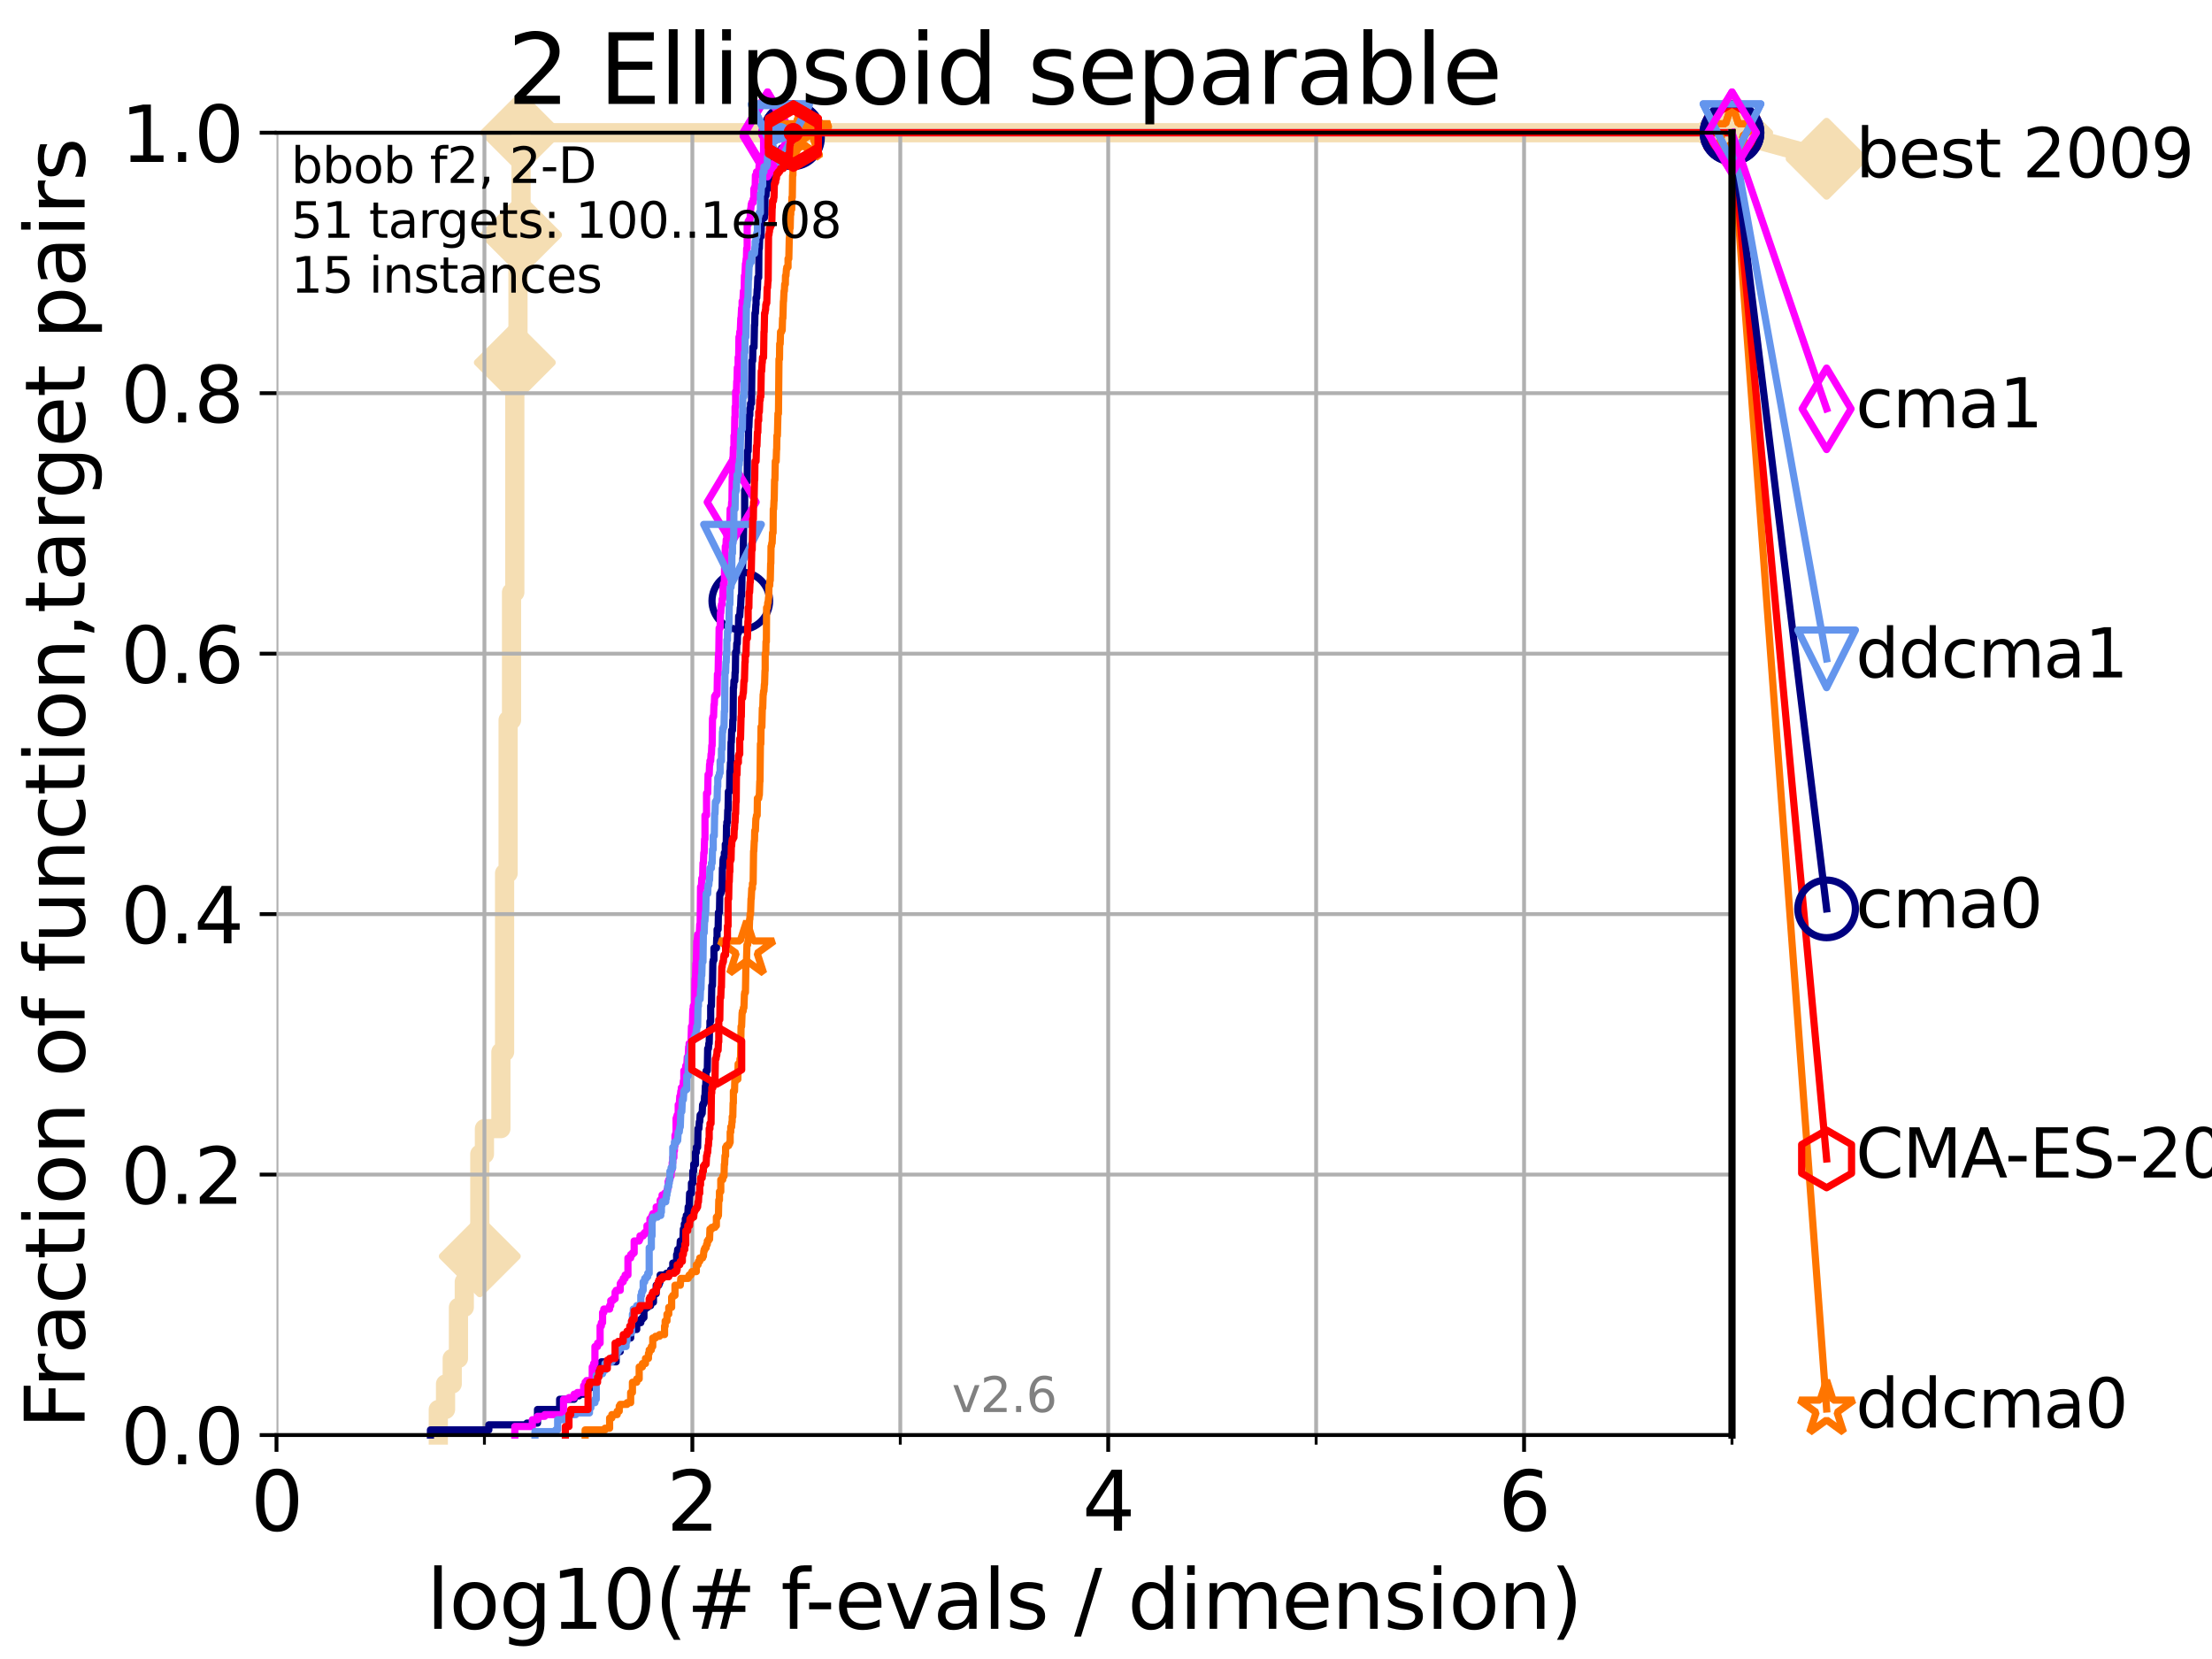 <?xml version="1.0" encoding="utf-8" standalone="no"?>
<!DOCTYPE svg PUBLIC "-//W3C//DTD SVG 1.1//EN"
  "http://www.w3.org/Graphics/SVG/1.1/DTD/svg11.dtd">
<svg xmlns:xlink="http://www.w3.org/1999/xlink" width="460.8pt" height="345.6pt" viewBox="0 0 460.8 345.6" xmlns="http://www.w3.org/2000/svg" version="1.1">
 <defs>
  <style type="text/css">*{stroke-linejoin: round; stroke-linecap: butt}</style>
 </defs>
 <g id="figure_1">
  <g id="patch_1">
   <path d="M 0 345.6 
L 460.8 345.6 
L 460.8 0 
L 0 0 
z
" style="fill: #ffffff"/>
  </g>
  <g id="axes_1">
   <g id="patch_2">
    <path d="M 57.6 298.944 
L 360.806 298.944 
L 360.806 27.648 
L 57.6 27.648 
z
" style="fill: #ffffff"/>
   </g>
   <g id="line2d_1">
    <path d="M 91.306 298.944 
L 91.306 293.624 
L 92.812 293.624 
L 92.812 288.305 
L 94.206 288.305 
L 94.206 282.985 
L 95.503 282.985 
L 95.503 272.346 
L 96.718 272.346 
L 96.718 267.027 
L 98.933 267.027 
L 98.933 261.707 
L 99.95 261.707 
L 99.95 240.429 
L 100.915 240.429 
L 100.915 235.11 
L 104.345 235.11 
L 104.345 219.151 
L 105.113 219.151 
L 105.113 181.914 
L 105.851 181.914 
L 105.851 149.997 
L 106.561 149.997 
L 106.561 123.4 
L 107.245 123.4 
L 107.245 75.524 
L 107.905 75.524 
L 107.905 48.926 
L 108.543 48.926 
L 108.543 27.648 
L 360.806 27.648 
" style="fill: none; stroke: #f5deb3; stroke-width: 4; stroke-linecap: square"/>
   </g>
   <g id="line2d_2">
    <defs>
     <path id="m8085079706" d="M -0 7.778 
L 7.778 0 
L 0 -7.778 
L -7.778 -0 
z
" style="stroke: #f5deb3; stroke-width: 1.5; stroke-linejoin: miter"/>
    </defs>
    <g>
     <use xlink:href="#m8085079706" x="99.95" y="261.707" style="fill: #f5deb3; stroke: #f5deb3; stroke-width: 1.5; stroke-linejoin: miter"/>
     <use xlink:href="#m8085079706" x="107.245" y="75.524" style="fill: #f5deb3; stroke: #f5deb3; stroke-width: 1.5; stroke-linejoin: miter"/>
     <use xlink:href="#m8085079706" x="108.543" y="48.926" style="fill: #f5deb3; stroke: #f5deb3; stroke-width: 1.5; stroke-linejoin: miter"/>
     <use xlink:href="#m8085079706" x="108.543" y="27.648" style="fill: #f5deb3; stroke: #f5deb3; stroke-width: 1.5; stroke-linejoin: miter"/>
     <use xlink:href="#m8085079706" x="360.806" y="27.648" style="fill: #f5deb3; stroke: #f5deb3; stroke-width: 1.5; stroke-linejoin: miter"/>
    </g>
   </g>
   <g id="line2d_3">
    <path style="fill: none; stroke: #f5deb3; stroke-width: 4; stroke-linecap: square"/>
    <g/>
   </g>
   <g id="line2d_4">
    <path d="M 360.806 27.648 
L 380.515 33.074 
" style="fill: none; stroke: #f5deb3; stroke-width: 4; stroke-linecap: square"/>
    <g>
     <use xlink:href="#m8085079706" x="360.806" y="27.648" style="fill: #f5deb3; stroke: #f5deb3; stroke-width: 1.5; stroke-linejoin: miter"/>
     <use xlink:href="#m8085079706" x="380.515" y="33.074" style="fill: #f5deb3; stroke: #f5deb3; stroke-width: 1.5; stroke-linejoin: miter"/>
    </g>
   </g>
   <g id="matplotlib.axis_1">
    <g id="xtick_1">
     <g id="line2d_5">
      <path d="M 57.6 298.944 
L 57.6 27.648 
" clip-path="url(#p74cf56b621)" style="fill: none; stroke: #b0b0b0; stroke-width: 0.8; stroke-linecap: square"/>
     </g>
     <g id="line2d_6">
      <defs>
       <path id="m370bbd8e1d" d="M 0 0 
L 0 3.5 
" style="stroke: #000000; stroke-width: 0.8"/>
      </defs>
      <g>
       <use xlink:href="#m370bbd8e1d" x="57.6" y="298.944" style="stroke: #000000; stroke-width: 0.8"/>
      </g>
     </g>
     <g id="text_1">
      <!-- 0 -->
      <g transform="translate(52.192 318.861)scale(0.17 -0.17)">
       <defs>
        <path id="DejaVuSans-30" d="M 2034 4250 
Q 1547 4250 1301 3770 
Q 1056 3291 1056 2328 
Q 1056 1369 1301 889 
Q 1547 409 2034 409 
Q 2525 409 2770 889 
Q 3016 1369 3016 2328 
Q 3016 3291 2770 3770 
Q 2525 4250 2034 4250 
z
M 2034 4750 
Q 2819 4750 3233 4129 
Q 3647 3509 3647 2328 
Q 3647 1150 3233 529 
Q 2819 -91 2034 -91 
Q 1250 -91 836 529 
Q 422 1150 422 2328 
Q 422 3509 836 4129 
Q 1250 4750 2034 4750 
z
" transform="scale(0.016)"/>
       </defs>
       <use xlink:href="#DejaVuSans-30"/>
      </g>
     </g>
    </g>
    <g id="xtick_2">
     <g id="line2d_7">
      <path d="M 144.23 298.944 
L 144.23 27.648 
" clip-path="url(#p74cf56b621)" style="fill: none; stroke: #b0b0b0; stroke-width: 0.8; stroke-linecap: square"/>
     </g>
     <g id="line2d_8">
      <g>
       <use xlink:href="#m370bbd8e1d" x="144.23" y="298.944" style="stroke: #000000; stroke-width: 0.8"/>
      </g>
     </g>
     <g id="text_2">
      <!-- 2 -->
      <g transform="translate(138.822 318.861)scale(0.17 -0.17)">
       <defs>
        <path id="DejaVuSans-32" d="M 1228 531 
L 3431 531 
L 3431 0 
L 469 0 
L 469 531 
Q 828 903 1448 1529 
Q 2069 2156 2228 2338 
Q 2531 2678 2651 2914 
Q 2772 3150 2772 3378 
Q 2772 3750 2511 3984 
Q 2250 4219 1831 4219 
Q 1534 4219 1204 4116 
Q 875 4013 500 3803 
L 500 4441 
Q 881 4594 1212 4672 
Q 1544 4750 1819 4750 
Q 2544 4750 2975 4387 
Q 3406 4025 3406 3419 
Q 3406 3131 3298 2873 
Q 3191 2616 2906 2266 
Q 2828 2175 2409 1742 
Q 1991 1309 1228 531 
z
" transform="scale(0.016)"/>
       </defs>
       <use xlink:href="#DejaVuSans-32"/>
      </g>
     </g>
    </g>
    <g id="xtick_3">
     <g id="line2d_9">
      <path d="M 230.861 298.944 
L 230.861 27.648 
" clip-path="url(#p74cf56b621)" style="fill: none; stroke: #b0b0b0; stroke-width: 0.8; stroke-linecap: square"/>
     </g>
     <g id="line2d_10">
      <g>
       <use xlink:href="#m370bbd8e1d" x="230.861" y="298.944" style="stroke: #000000; stroke-width: 0.8"/>
      </g>
     </g>
     <g id="text_3">
      <!-- 4 -->
      <g transform="translate(225.453 318.861)scale(0.17 -0.17)">
       <defs>
        <path id="DejaVuSans-34" d="M 2419 4116 
L 825 1625 
L 2419 1625 
L 2419 4116 
z
M 2253 4666 
L 3047 4666 
L 3047 1625 
L 3713 1625 
L 3713 1100 
L 3047 1100 
L 3047 0 
L 2419 0 
L 2419 1100 
L 313 1100 
L 313 1709 
L 2253 4666 
z
" transform="scale(0.016)"/>
       </defs>
       <use xlink:href="#DejaVuSans-34"/>
      </g>
     </g>
    </g>
    <g id="xtick_4">
     <g id="line2d_11">
      <path d="M 317.491 298.944 
L 317.491 27.648 
" clip-path="url(#p74cf56b621)" style="fill: none; stroke: #b0b0b0; stroke-width: 0.8; stroke-linecap: square"/>
     </g>
     <g id="line2d_12">
      <g>
       <use xlink:href="#m370bbd8e1d" x="317.491" y="298.944" style="stroke: #000000; stroke-width: 0.8"/>
      </g>
     </g>
     <g id="text_4">
      <!-- 6 -->
      <g transform="translate(312.083 318.861)scale(0.17 -0.17)">
       <defs>
        <path id="DejaVuSans-36" d="M 2113 2584 
Q 1688 2584 1439 2293 
Q 1191 2003 1191 1497 
Q 1191 994 1439 701 
Q 1688 409 2113 409 
Q 2538 409 2786 701 
Q 3034 994 3034 1497 
Q 3034 2003 2786 2293 
Q 2538 2584 2113 2584 
z
M 3366 4563 
L 3366 3988 
Q 3128 4100 2886 4159 
Q 2644 4219 2406 4219 
Q 1781 4219 1451 3797 
Q 1122 3375 1075 2522 
Q 1259 2794 1537 2939 
Q 1816 3084 2150 3084 
Q 2853 3084 3261 2657 
Q 3669 2231 3669 1497 
Q 3669 778 3244 343 
Q 2819 -91 2113 -91 
Q 1303 -91 875 529 
Q 447 1150 447 2328 
Q 447 3434 972 4092 
Q 1497 4750 2381 4750 
Q 2619 4750 2861 4703 
Q 3103 4656 3366 4563 
z
" transform="scale(0.016)"/>
       </defs>
       <use xlink:href="#DejaVuSans-36"/>
      </g>
     </g>
    </g>
    <g id="xtick_5">
     <g id="line2d_13">
      <path d="M 100.915 298.944 
L 100.915 27.648 
" clip-path="url(#p74cf56b621)" style="fill: none; stroke: #b0b0b0; stroke-width: 0.8; stroke-linecap: square"/>
     </g>
     <g id="line2d_14">
      <defs>
       <path id="m3475c6059c" d="M 0 0 
L 0 2 
" style="stroke: #000000; stroke-width: 0.6"/>
      </defs>
      <g>
       <use xlink:href="#m3475c6059c" x="100.915" y="298.944" style="stroke: #000000; stroke-width: 0.6"/>
      </g>
     </g>
    </g>
    <g id="xtick_6">
     <g id="line2d_15">
      <path d="M 187.546 298.944 
L 187.546 27.648 
" clip-path="url(#p74cf56b621)" style="fill: none; stroke: #b0b0b0; stroke-width: 0.8; stroke-linecap: square"/>
     </g>
     <g id="line2d_16">
      <g>
       <use xlink:href="#m3475c6059c" x="187.546" y="298.944" style="stroke: #000000; stroke-width: 0.6"/>
      </g>
     </g>
    </g>
    <g id="xtick_7">
     <g id="line2d_17">
      <path d="M 274.176 298.944 
L 274.176 27.648 
" clip-path="url(#p74cf56b621)" style="fill: none; stroke: #b0b0b0; stroke-width: 0.8; stroke-linecap: square"/>
     </g>
     <g id="line2d_18">
      <g>
       <use xlink:href="#m3475c6059c" x="274.176" y="298.944" style="stroke: #000000; stroke-width: 0.6"/>
      </g>
     </g>
    </g>
    <g id="xtick_8">
     <g id="line2d_19">
      <path d="M 360.806 298.944 
L 360.806 27.648 
" clip-path="url(#p74cf56b621)" style="fill: none; stroke: #b0b0b0; stroke-width: 0.8; stroke-linecap: square"/>
     </g>
     <g id="line2d_20">
      <g>
       <use xlink:href="#m3475c6059c" x="360.806" y="298.944" style="stroke: #000000; stroke-width: 0.6"/>
      </g>
     </g>
    </g>
    <g id="text_5">
     <!-- log10(# f-evals / dimension) -->
     <g transform="translate(88.823 339.314)scale(0.17 -0.17)">
      <defs>
       <path id="DejaVuSans-6c" d="M 603 4863 
L 1178 4863 
L 1178 0 
L 603 0 
L 603 4863 
z
" transform="scale(0.016)"/>
       <path id="DejaVuSans-6f" d="M 1959 3097 
Q 1497 3097 1228 2736 
Q 959 2375 959 1747 
Q 959 1119 1226 758 
Q 1494 397 1959 397 
Q 2419 397 2687 759 
Q 2956 1122 2956 1747 
Q 2956 2369 2687 2733 
Q 2419 3097 1959 3097 
z
M 1959 3584 
Q 2709 3584 3137 3096 
Q 3566 2609 3566 1747 
Q 3566 888 3137 398 
Q 2709 -91 1959 -91 
Q 1206 -91 779 398 
Q 353 888 353 1747 
Q 353 2609 779 3096 
Q 1206 3584 1959 3584 
z
" transform="scale(0.016)"/>
       <path id="DejaVuSans-67" d="M 2906 1791 
Q 2906 2416 2648 2759 
Q 2391 3103 1925 3103 
Q 1463 3103 1205 2759 
Q 947 2416 947 1791 
Q 947 1169 1205 825 
Q 1463 481 1925 481 
Q 2391 481 2648 825 
Q 2906 1169 2906 1791 
z
M 3481 434 
Q 3481 -459 3084 -895 
Q 2688 -1331 1869 -1331 
Q 1566 -1331 1297 -1286 
Q 1028 -1241 775 -1147 
L 775 -588 
Q 1028 -725 1275 -790 
Q 1522 -856 1778 -856 
Q 2344 -856 2625 -561 
Q 2906 -266 2906 331 
L 2906 616 
Q 2728 306 2450 153 
Q 2172 0 1784 0 
Q 1141 0 747 490 
Q 353 981 353 1791 
Q 353 2603 747 3093 
Q 1141 3584 1784 3584 
Q 2172 3584 2450 3431 
Q 2728 3278 2906 2969 
L 2906 3500 
L 3481 3500 
L 3481 434 
z
" transform="scale(0.016)"/>
       <path id="DejaVuSans-31" d="M 794 531 
L 1825 531 
L 1825 4091 
L 703 3866 
L 703 4441 
L 1819 4666 
L 2450 4666 
L 2450 531 
L 3481 531 
L 3481 0 
L 794 0 
L 794 531 
z
" transform="scale(0.016)"/>
       <path id="DejaVuSans-28" d="M 1984 4856 
Q 1566 4138 1362 3434 
Q 1159 2731 1159 2009 
Q 1159 1288 1364 580 
Q 1569 -128 1984 -844 
L 1484 -844 
Q 1016 -109 783 600 
Q 550 1309 550 2009 
Q 550 2706 781 3412 
Q 1013 4119 1484 4856 
L 1984 4856 
z
" transform="scale(0.016)"/>
       <path id="DejaVuSans-23" d="M 3272 2816 
L 2363 2816 
L 2100 1772 
L 3016 1772 
L 3272 2816 
z
M 2803 4594 
L 2478 3297 
L 3391 3297 
L 3719 4594 
L 4219 4594 
L 3897 3297 
L 4872 3297 
L 4872 2816 
L 3775 2816 
L 3519 1772 
L 4513 1772 
L 4513 1294 
L 3397 1294 
L 3072 0 
L 2572 0 
L 2894 1294 
L 1978 1294 
L 1656 0 
L 1153 0 
L 1478 1294 
L 494 1294 
L 494 1772 
L 1594 1772 
L 1856 2816 
L 850 2816 
L 850 3297 
L 1978 3297 
L 2297 4594 
L 2803 4594 
z
" transform="scale(0.016)"/>
       <path id="DejaVuSans-20" transform="scale(0.016)"/>
       <path id="DejaVuSans-66" d="M 2375 4863 
L 2375 4384 
L 1825 4384 
Q 1516 4384 1395 4259 
Q 1275 4134 1275 3809 
L 1275 3500 
L 2222 3500 
L 2222 3053 
L 1275 3053 
L 1275 0 
L 697 0 
L 697 3053 
L 147 3053 
L 147 3500 
L 697 3500 
L 697 3744 
Q 697 4328 969 4595 
Q 1241 4863 1831 4863 
L 2375 4863 
z
" transform="scale(0.016)"/>
       <path id="DejaVuSans-2d" d="M 313 2009 
L 1997 2009 
L 1997 1497 
L 313 1497 
L 313 2009 
z
" transform="scale(0.016)"/>
       <path id="DejaVuSans-65" d="M 3597 1894 
L 3597 1613 
L 953 1613 
Q 991 1019 1311 708 
Q 1631 397 2203 397 
Q 2534 397 2845 478 
Q 3156 559 3463 722 
L 3463 178 
Q 3153 47 2828 -22 
Q 2503 -91 2169 -91 
Q 1331 -91 842 396 
Q 353 884 353 1716 
Q 353 2575 817 3079 
Q 1281 3584 2069 3584 
Q 2775 3584 3186 3129 
Q 3597 2675 3597 1894 
z
M 3022 2063 
Q 3016 2534 2758 2815 
Q 2500 3097 2075 3097 
Q 1594 3097 1305 2825 
Q 1016 2553 972 2059 
L 3022 2063 
z
" transform="scale(0.016)"/>
       <path id="DejaVuSans-76" d="M 191 3500 
L 800 3500 
L 1894 563 
L 2988 3500 
L 3597 3500 
L 2284 0 
L 1503 0 
L 191 3500 
z
" transform="scale(0.016)"/>
       <path id="DejaVuSans-61" d="M 2194 1759 
Q 1497 1759 1228 1600 
Q 959 1441 959 1056 
Q 959 750 1161 570 
Q 1363 391 1709 391 
Q 2188 391 2477 730 
Q 2766 1069 2766 1631 
L 2766 1759 
L 2194 1759 
z
M 3341 1997 
L 3341 0 
L 2766 0 
L 2766 531 
Q 2569 213 2275 61 
Q 1981 -91 1556 -91 
Q 1019 -91 701 211 
Q 384 513 384 1019 
Q 384 1609 779 1909 
Q 1175 2209 1959 2209 
L 2766 2209 
L 2766 2266 
Q 2766 2663 2505 2880 
Q 2244 3097 1772 3097 
Q 1472 3097 1187 3025 
Q 903 2953 641 2809 
L 641 3341 
Q 956 3463 1253 3523 
Q 1550 3584 1831 3584 
Q 2591 3584 2966 3190 
Q 3341 2797 3341 1997 
z
" transform="scale(0.016)"/>
       <path id="DejaVuSans-73" d="M 2834 3397 
L 2834 2853 
Q 2591 2978 2328 3040 
Q 2066 3103 1784 3103 
Q 1356 3103 1142 2972 
Q 928 2841 928 2578 
Q 928 2378 1081 2264 
Q 1234 2150 1697 2047 
L 1894 2003 
Q 2506 1872 2764 1633 
Q 3022 1394 3022 966 
Q 3022 478 2636 193 
Q 2250 -91 1575 -91 
Q 1294 -91 989 -36 
Q 684 19 347 128 
L 347 722 
Q 666 556 975 473 
Q 1284 391 1588 391 
Q 1994 391 2212 530 
Q 2431 669 2431 922 
Q 2431 1156 2273 1281 
Q 2116 1406 1581 1522 
L 1381 1569 
Q 847 1681 609 1914 
Q 372 2147 372 2553 
Q 372 3047 722 3315 
Q 1072 3584 1716 3584 
Q 2034 3584 2315 3537 
Q 2597 3491 2834 3397 
z
" transform="scale(0.016)"/>
       <path id="DejaVuSans-2f" d="M 1625 4666 
L 2156 4666 
L 531 -594 
L 0 -594 
L 1625 4666 
z
" transform="scale(0.016)"/>
       <path id="DejaVuSans-64" d="M 2906 2969 
L 2906 4863 
L 3481 4863 
L 3481 0 
L 2906 0 
L 2906 525 
Q 2725 213 2448 61 
Q 2172 -91 1784 -91 
Q 1150 -91 751 415 
Q 353 922 353 1747 
Q 353 2572 751 3078 
Q 1150 3584 1784 3584 
Q 2172 3584 2448 3432 
Q 2725 3281 2906 2969 
z
M 947 1747 
Q 947 1113 1208 752 
Q 1469 391 1925 391 
Q 2381 391 2643 752 
Q 2906 1113 2906 1747 
Q 2906 2381 2643 2742 
Q 2381 3103 1925 3103 
Q 1469 3103 1208 2742 
Q 947 2381 947 1747 
z
" transform="scale(0.016)"/>
       <path id="DejaVuSans-69" d="M 603 3500 
L 1178 3500 
L 1178 0 
L 603 0 
L 603 3500 
z
M 603 4863 
L 1178 4863 
L 1178 4134 
L 603 4134 
L 603 4863 
z
" transform="scale(0.016)"/>
       <path id="DejaVuSans-6d" d="M 3328 2828 
Q 3544 3216 3844 3400 
Q 4144 3584 4550 3584 
Q 5097 3584 5394 3201 
Q 5691 2819 5691 2113 
L 5691 0 
L 5113 0 
L 5113 2094 
Q 5113 2597 4934 2840 
Q 4756 3084 4391 3084 
Q 3944 3084 3684 2787 
Q 3425 2491 3425 1978 
L 3425 0 
L 2847 0 
L 2847 2094 
Q 2847 2600 2669 2842 
Q 2491 3084 2119 3084 
Q 1678 3084 1418 2786 
Q 1159 2488 1159 1978 
L 1159 0 
L 581 0 
L 581 3500 
L 1159 3500 
L 1159 2956 
Q 1356 3278 1631 3431 
Q 1906 3584 2284 3584 
Q 2666 3584 2933 3390 
Q 3200 3197 3328 2828 
z
" transform="scale(0.016)"/>
       <path id="DejaVuSans-6e" d="M 3513 2113 
L 3513 0 
L 2938 0 
L 2938 2094 
Q 2938 2591 2744 2837 
Q 2550 3084 2163 3084 
Q 1697 3084 1428 2787 
Q 1159 2491 1159 1978 
L 1159 0 
L 581 0 
L 581 3500 
L 1159 3500 
L 1159 2956 
Q 1366 3272 1645 3428 
Q 1925 3584 2291 3584 
Q 2894 3584 3203 3211 
Q 3513 2838 3513 2113 
z
" transform="scale(0.016)"/>
       <path id="DejaVuSans-29" d="M 513 4856 
L 1013 4856 
Q 1481 4119 1714 3412 
Q 1947 2706 1947 2009 
Q 1947 1309 1714 600 
Q 1481 -109 1013 -844 
L 513 -844 
Q 928 -128 1133 580 
Q 1338 1288 1338 2009 
Q 1338 2731 1133 3434 
Q 928 4138 513 4856 
z
" transform="scale(0.016)"/>
      </defs>
      <use xlink:href="#DejaVuSans-6c"/>
      <use xlink:href="#DejaVuSans-6f" x="27.783"/>
      <use xlink:href="#DejaVuSans-67" x="88.965"/>
      <use xlink:href="#DejaVuSans-31" x="152.441"/>
      <use xlink:href="#DejaVuSans-30" x="216.064"/>
      <use xlink:href="#DejaVuSans-28" x="279.688"/>
      <use xlink:href="#DejaVuSans-23" x="318.701"/>
      <use xlink:href="#DejaVuSans-20" x="402.49"/>
      <use xlink:href="#DejaVuSans-66" x="434.277"/>
      <use xlink:href="#DejaVuSans-2d" x="463.982"/>
      <use xlink:href="#DejaVuSans-65" x="500.066"/>
      <use xlink:href="#DejaVuSans-76" x="561.59"/>
      <use xlink:href="#DejaVuSans-61" x="620.77"/>
      <use xlink:href="#DejaVuSans-6c" x="682.049"/>
      <use xlink:href="#DejaVuSans-73" x="709.832"/>
      <use xlink:href="#DejaVuSans-20" x="761.932"/>
      <use xlink:href="#DejaVuSans-2f" x="793.719"/>
      <use xlink:href="#DejaVuSans-20" x="827.41"/>
      <use xlink:href="#DejaVuSans-64" x="859.197"/>
      <use xlink:href="#DejaVuSans-69" x="922.674"/>
      <use xlink:href="#DejaVuSans-6d" x="950.457"/>
      <use xlink:href="#DejaVuSans-65" x="1047.869"/>
      <use xlink:href="#DejaVuSans-6e" x="1109.393"/>
      <use xlink:href="#DejaVuSans-73" x="1172.771"/>
      <use xlink:href="#DejaVuSans-69" x="1224.871"/>
      <use xlink:href="#DejaVuSans-6f" x="1252.654"/>
      <use xlink:href="#DejaVuSans-6e" x="1313.836"/>
      <use xlink:href="#DejaVuSans-29" x="1377.215"/>
     </g>
    </g>
   </g>
   <g id="matplotlib.axis_2">
    <g id="ytick_1">
     <g id="line2d_21">
      <path d="M 57.6 298.944 
L 360.806 298.944 
" clip-path="url(#p74cf56b621)" style="fill: none; stroke: #b0b0b0; stroke-width: 0.8; stroke-linecap: square"/>
     </g>
     <g id="line2d_22">
      <defs>
       <path id="m87aa71e202" d="M 0 0 
L -3.5 0 
" style="stroke: #000000; stroke-width: 0.8"/>
      </defs>
      <g>
       <use xlink:href="#m87aa71e202" x="57.6" y="298.944" style="stroke: #000000; stroke-width: 0.8"/>
      </g>
     </g>
     <g id="text_6">
      <!-- 0.0 -->
      <g transform="translate(25.155 305.023)scale(0.16 -0.16)">
       <defs>
        <path id="DejaVuSans-2e" d="M 684 794 
L 1344 794 
L 1344 0 
L 684 0 
L 684 794 
z
" transform="scale(0.016)"/>
       </defs>
       <use xlink:href="#DejaVuSans-30"/>
       <use xlink:href="#DejaVuSans-2e" x="63.623"/>
       <use xlink:href="#DejaVuSans-30" x="95.41"/>
      </g>
     </g>
    </g>
    <g id="ytick_2">
     <g id="line2d_23">
      <path d="M 57.6 244.685 
L 360.806 244.685 
" clip-path="url(#p74cf56b621)" style="fill: none; stroke: #b0b0b0; stroke-width: 0.8; stroke-linecap: square"/>
     </g>
     <g id="line2d_24">
      <g>
       <use xlink:href="#m87aa71e202" x="57.6" y="244.685" style="stroke: #000000; stroke-width: 0.8"/>
      </g>
     </g>
     <g id="text_7">
      <!-- 0.2 -->
      <g transform="translate(25.155 250.764)scale(0.16 -0.16)">
       <use xlink:href="#DejaVuSans-30"/>
       <use xlink:href="#DejaVuSans-2e" x="63.623"/>
       <use xlink:href="#DejaVuSans-32" x="95.41"/>
      </g>
     </g>
    </g>
    <g id="ytick_3">
     <g id="line2d_25">
      <path d="M 57.6 190.426 
L 360.806 190.426 
" clip-path="url(#p74cf56b621)" style="fill: none; stroke: #b0b0b0; stroke-width: 0.8; stroke-linecap: square"/>
     </g>
     <g id="line2d_26">
      <g>
       <use xlink:href="#m87aa71e202" x="57.6" y="190.426" style="stroke: #000000; stroke-width: 0.8"/>
      </g>
     </g>
     <g id="text_8">
      <!-- 0.4 -->
      <g transform="translate(25.155 196.504)scale(0.16 -0.16)">
       <use xlink:href="#DejaVuSans-30"/>
       <use xlink:href="#DejaVuSans-2e" x="63.623"/>
       <use xlink:href="#DejaVuSans-34" x="95.41"/>
      </g>
     </g>
    </g>
    <g id="ytick_4">
     <g id="line2d_27">
      <path d="M 57.6 136.166 
L 360.806 136.166 
" clip-path="url(#p74cf56b621)" style="fill: none; stroke: #b0b0b0; stroke-width: 0.8; stroke-linecap: square"/>
     </g>
     <g id="line2d_28">
      <g>
       <use xlink:href="#m87aa71e202" x="57.6" y="136.166" style="stroke: #000000; stroke-width: 0.8"/>
      </g>
     </g>
     <g id="text_9">
      <!-- 0.6 -->
      <g transform="translate(25.155 142.245)scale(0.16 -0.16)">
       <use xlink:href="#DejaVuSans-30"/>
       <use xlink:href="#DejaVuSans-2e" x="63.623"/>
       <use xlink:href="#DejaVuSans-36" x="95.41"/>
      </g>
     </g>
    </g>
    <g id="ytick_5">
     <g id="line2d_29">
      <path d="M 57.6 81.907 
L 360.806 81.907 
" clip-path="url(#p74cf56b621)" style="fill: none; stroke: #b0b0b0; stroke-width: 0.8; stroke-linecap: square"/>
     </g>
     <g id="line2d_30">
      <g>
       <use xlink:href="#m87aa71e202" x="57.6" y="81.907" style="stroke: #000000; stroke-width: 0.8"/>
      </g>
     </g>
     <g id="text_10">
      <!-- 0.8 -->
      <g transform="translate(25.155 87.986)scale(0.16 -0.16)">
       <defs>
        <path id="DejaVuSans-38" d="M 2034 2216 
Q 1584 2216 1326 1975 
Q 1069 1734 1069 1313 
Q 1069 891 1326 650 
Q 1584 409 2034 409 
Q 2484 409 2743 651 
Q 3003 894 3003 1313 
Q 3003 1734 2745 1975 
Q 2488 2216 2034 2216 
z
M 1403 2484 
Q 997 2584 770 2862 
Q 544 3141 544 3541 
Q 544 4100 942 4425 
Q 1341 4750 2034 4750 
Q 2731 4750 3128 4425 
Q 3525 4100 3525 3541 
Q 3525 3141 3298 2862 
Q 3072 2584 2669 2484 
Q 3125 2378 3379 2068 
Q 3634 1759 3634 1313 
Q 3634 634 3220 271 
Q 2806 -91 2034 -91 
Q 1263 -91 848 271 
Q 434 634 434 1313 
Q 434 1759 690 2068 
Q 947 2378 1403 2484 
z
M 1172 3481 
Q 1172 3119 1398 2916 
Q 1625 2713 2034 2713 
Q 2441 2713 2670 2916 
Q 2900 3119 2900 3481 
Q 2900 3844 2670 4047 
Q 2441 4250 2034 4250 
Q 1625 4250 1398 4047 
Q 1172 3844 1172 3481 
z
" transform="scale(0.016)"/>
       </defs>
       <use xlink:href="#DejaVuSans-30"/>
       <use xlink:href="#DejaVuSans-2e" x="63.623"/>
       <use xlink:href="#DejaVuSans-38" x="95.41"/>
      </g>
     </g>
    </g>
    <g id="ytick_6">
     <g id="line2d_31">
      <path d="M 57.6 27.648 
L 360.806 27.648 
" clip-path="url(#p74cf56b621)" style="fill: none; stroke: #b0b0b0; stroke-width: 0.8; stroke-linecap: square"/>
     </g>
     <g id="line2d_32">
      <g>
       <use xlink:href="#m87aa71e202" x="57.6" y="27.648" style="stroke: #000000; stroke-width: 0.8"/>
      </g>
     </g>
     <g id="text_11">
      <!-- 1.0 -->
      <g transform="translate(25.155 33.727)scale(0.16 -0.16)">
       <use xlink:href="#DejaVuSans-31"/>
       <use xlink:href="#DejaVuSans-2e" x="63.623"/>
       <use xlink:href="#DejaVuSans-30" x="95.41"/>
      </g>
     </g>
    </g>
    <g id="text_12">
     <!-- Fraction of function,target pairs -->
     <g transform="translate(17.62 297.681)rotate(-90)scale(0.17 -0.17)">
      <defs>
       <path id="DejaVuSans-46" d="M 628 4666 
L 3309 4666 
L 3309 4134 
L 1259 4134 
L 1259 2759 
L 3109 2759 
L 3109 2228 
L 1259 2228 
L 1259 0 
L 628 0 
L 628 4666 
z
" transform="scale(0.016)"/>
       <path id="DejaVuSans-72" d="M 2631 2963 
Q 2534 3019 2420 3045 
Q 2306 3072 2169 3072 
Q 1681 3072 1420 2755 
Q 1159 2438 1159 1844 
L 1159 0 
L 581 0 
L 581 3500 
L 1159 3500 
L 1159 2956 
Q 1341 3275 1631 3429 
Q 1922 3584 2338 3584 
Q 2397 3584 2469 3576 
Q 2541 3569 2628 3553 
L 2631 2963 
z
" transform="scale(0.016)"/>
       <path id="DejaVuSans-63" d="M 3122 3366 
L 3122 2828 
Q 2878 2963 2633 3030 
Q 2388 3097 2138 3097 
Q 1578 3097 1268 2742 
Q 959 2388 959 1747 
Q 959 1106 1268 751 
Q 1578 397 2138 397 
Q 2388 397 2633 464 
Q 2878 531 3122 666 
L 3122 134 
Q 2881 22 2623 -34 
Q 2366 -91 2075 -91 
Q 1284 -91 818 406 
Q 353 903 353 1747 
Q 353 2603 823 3093 
Q 1294 3584 2113 3584 
Q 2378 3584 2631 3529 
Q 2884 3475 3122 3366 
z
" transform="scale(0.016)"/>
       <path id="DejaVuSans-74" d="M 1172 4494 
L 1172 3500 
L 2356 3500 
L 2356 3053 
L 1172 3053 
L 1172 1153 
Q 1172 725 1289 603 
Q 1406 481 1766 481 
L 2356 481 
L 2356 0 
L 1766 0 
Q 1100 0 847 248 
Q 594 497 594 1153 
L 594 3053 
L 172 3053 
L 172 3500 
L 594 3500 
L 594 4494 
L 1172 4494 
z
" transform="scale(0.016)"/>
       <path id="DejaVuSans-75" d="M 544 1381 
L 544 3500 
L 1119 3500 
L 1119 1403 
Q 1119 906 1312 657 
Q 1506 409 1894 409 
Q 2359 409 2629 706 
Q 2900 1003 2900 1516 
L 2900 3500 
L 3475 3500 
L 3475 0 
L 2900 0 
L 2900 538 
Q 2691 219 2414 64 
Q 2138 -91 1772 -91 
Q 1169 -91 856 284 
Q 544 659 544 1381 
z
M 1991 3584 
L 1991 3584 
z
" transform="scale(0.016)"/>
       <path id="DejaVuSans-2c" d="M 750 794 
L 1409 794 
L 1409 256 
L 897 -744 
L 494 -744 
L 750 256 
L 750 794 
z
" transform="scale(0.016)"/>
       <path id="DejaVuSans-70" d="M 1159 525 
L 1159 -1331 
L 581 -1331 
L 581 3500 
L 1159 3500 
L 1159 2969 
Q 1341 3281 1617 3432 
Q 1894 3584 2278 3584 
Q 2916 3584 3314 3078 
Q 3713 2572 3713 1747 
Q 3713 922 3314 415 
Q 2916 -91 2278 -91 
Q 1894 -91 1617 61 
Q 1341 213 1159 525 
z
M 3116 1747 
Q 3116 2381 2855 2742 
Q 2594 3103 2138 3103 
Q 1681 3103 1420 2742 
Q 1159 2381 1159 1747 
Q 1159 1113 1420 752 
Q 1681 391 2138 391 
Q 2594 391 2855 752 
Q 3116 1113 3116 1747 
z
" transform="scale(0.016)"/>
      </defs>
      <use xlink:href="#DejaVuSans-46"/>
      <use xlink:href="#DejaVuSans-72" x="50.27"/>
      <use xlink:href="#DejaVuSans-61" x="91.383"/>
      <use xlink:href="#DejaVuSans-63" x="152.662"/>
      <use xlink:href="#DejaVuSans-74" x="207.643"/>
      <use xlink:href="#DejaVuSans-69" x="246.852"/>
      <use xlink:href="#DejaVuSans-6f" x="274.635"/>
      <use xlink:href="#DejaVuSans-6e" x="335.816"/>
      <use xlink:href="#DejaVuSans-20" x="399.195"/>
      <use xlink:href="#DejaVuSans-6f" x="430.982"/>
      <use xlink:href="#DejaVuSans-66" x="492.164"/>
      <use xlink:href="#DejaVuSans-20" x="527.369"/>
      <use xlink:href="#DejaVuSans-66" x="559.156"/>
      <use xlink:href="#DejaVuSans-75" x="594.361"/>
      <use xlink:href="#DejaVuSans-6e" x="657.74"/>
      <use xlink:href="#DejaVuSans-63" x="721.119"/>
      <use xlink:href="#DejaVuSans-74" x="776.1"/>
      <use xlink:href="#DejaVuSans-69" x="815.309"/>
      <use xlink:href="#DejaVuSans-6f" x="843.092"/>
      <use xlink:href="#DejaVuSans-6e" x="904.273"/>
      <use xlink:href="#DejaVuSans-2c" x="967.652"/>
      <use xlink:href="#DejaVuSans-74" x="999.439"/>
      <use xlink:href="#DejaVuSans-61" x="1038.648"/>
      <use xlink:href="#DejaVuSans-72" x="1099.928"/>
      <use xlink:href="#DejaVuSans-67" x="1139.291"/>
      <use xlink:href="#DejaVuSans-65" x="1202.768"/>
      <use xlink:href="#DejaVuSans-74" x="1264.291"/>
      <use xlink:href="#DejaVuSans-20" x="1303.5"/>
      <use xlink:href="#DejaVuSans-70" x="1335.287"/>
      <use xlink:href="#DejaVuSans-61" x="1398.764"/>
      <use xlink:href="#DejaVuSans-69" x="1460.043"/>
      <use xlink:href="#DejaVuSans-72" x="1487.826"/>
      <use xlink:href="#DejaVuSans-73" x="1528.939"/>
     </g>
    </g>
   </g>
   <g id="line2d_33">
    <defs>
     <path id="m949c9babb7" d="M 0 1.5 
C 0.398 1.5 0.779 1.342 1.061 1.061 
C 1.342 0.779 1.5 0.398 1.5 0 
C 1.5 -0.398 1.342 -0.779 1.061 -1.061 
C 0.779 -1.342 0.398 -1.5 0 -1.5 
C -0.398 -1.5 -0.779 -1.342 -1.061 -1.061 
C -1.342 -0.779 -1.5 -0.398 -1.5 0 
C -1.5 0.398 -1.342 0.779 -1.061 1.061 
C -0.779 1.342 -0.398 1.5 0 1.5 
z
" style="stroke: #f5deb3"/>
    </defs>
    <g>
     <use xlink:href="#m949c9babb7" x="108.543" y="27.648" style="fill: #f5deb3; stroke: #f5deb3"/>
     <use xlink:href="#m949c9babb7" x="108.543" y="27.648" style="fill: #f5deb3; stroke: #f5deb3"/>
    </g>
   </g>
   <g id="line2d_34">
    <defs>
     <path id="mc413e35ce0" d="M 0 1.5 
C 0.398 1.5 0.779 1.342 1.061 1.061 
C 1.342 0.779 1.5 0.398 1.5 0 
C 1.5 -0.398 1.342 -0.779 1.061 -1.061 
C 0.779 -1.342 0.398 -1.5 0 -1.5 
C -0.398 -1.5 -0.779 -1.342 -1.061 -1.061 
C -1.342 -0.779 -1.5 -0.398 -1.5 0 
C -1.5 0.398 -1.342 0.779 -1.061 1.061 
C -0.779 1.342 -0.398 1.5 0 1.5 
z
" style="stroke: #000080"/>
    </defs>
    <g>
     <use xlink:href="#mc413e35ce0" x="165.084" y="27.648" style="fill: #000080; stroke: #000080"/>
     <use xlink:href="#mc413e35ce0" x="165.084" y="27.648" style="fill: #000080; stroke: #000080"/>
    </g>
   </g>
   <g id="line2d_35">
    <path d="M 89.669 298.944 
L 89.669 297.88 
L 101.833 297.88 
L 101.833 296.816 
L 109.757 296.816 
L 109.757 296.462 
L 111.972 296.462 
L 111.972 293.624 
L 116.584 293.624 
L 116.584 291.497 
L 119.6 291.497 
L 119.6 290.787 
L 120.617 290.787 
L 120.617 290.433 
L 122.199 290.433 
L 122.199 289.723 
L 122.5 289.723 
L 122.5 289.014 
L 123.658 289.014 
L 123.658 285.822 
L 123.936 285.822 
L 123.936 284.049 
L 125.271 284.049 
L 125.271 283.695 
L 128.354 283.695 
L 128.354 281.567 
L 129.209 281.567 
L 129.209 280.148 
L 129.826 280.148 
L 129.826 278.73 
L 131.378 278.73 
L 131.378 277.311 
L 131.564 277.311 
L 131.564 276.957 
L 132.639 276.957 
L 132.639 275.893 
L 132.812 275.893 
L 132.812 275.538 
L 133.49 275.538 
L 133.49 274.829 
L 133.82 274.829 
L 133.82 274.474 
L 134.145 274.474 
L 134.145 272.701 
L 134.464 272.701 
L 134.464 272.346 
L 134.932 272.346 
L 134.932 271.992 
L 135.539 271.992 
L 135.539 271.282 
L 136.127 271.282 
L 136.127 269.509 
L 136.697 269.509 
L 136.697 267.736 
L 137.25 267.736 
L 137.25 267.381 
L 137.386 267.381 
L 137.386 267.027 
L 137.521 267.027 
L 137.521 265.608 
L 138.819 265.608 
L 138.819 265.254 
L 139.677 265.254 
L 139.677 264.544 
L 140.15 264.544 
L 140.15 263.126 
L 140.951 263.126 
L 140.951 261.353 
L 141.062 261.353 
L 141.173 260.289 
L 141.611 260.289 
L 141.718 258.516 
L 142.248 258.516 
L 142.353 256.033 
L 142.559 256.033 
L 142.559 254.969 
L 142.764 254.969 
L 142.764 253.905 
L 142.966 253.905 
L 142.966 253.196 
L 143.265 253.196 
L 143.364 251.423 
L 143.56 251.423 
L 143.657 248.586 
L 144.041 248.586 
L 144.041 246.458 
L 144.324 246.458 
L 144.324 243.976 
L 144.51 243.976 
L 144.51 242.557 
L 144.878 242.557 
L 144.878 240.075 
L 145.058 240.075 
L 145.058 239.011 
L 145.327 239.011 
L 145.415 235.11 
L 145.591 235.11 
L 145.678 233.691 
L 145.765 233.691 
L 145.852 232.273 
L 146.109 232.273 
L 146.109 231.918 
L 146.278 231.918 
L 146.362 230.145 
L 146.53 230.145 
L 146.53 229.79 
L 146.695 229.79 
L 146.778 228.372 
L 146.86 228.372 
L 146.941 226.244 
L 147.022 226.244 
L 147.103 223.052 
L 147.344 223.052 
L 147.424 218.442 
L 147.582 218.442 
L 147.66 217.378 
L 147.738 217.378 
L 147.816 214.186 
L 147.894 214.186 
L 147.894 212.768 
L 148.048 212.768 
L 148.048 209.576 
L 148.201 209.576 
L 148.277 205.32 
L 148.428 205.32 
L 148.503 200.355 
L 148.578 200.355 
L 148.578 200.001 
L 148.727 200.001 
L 148.727 197.518 
L 149.238 197.518 
L 149.31 195.39 
L 149.382 195.39 
L 149.382 193.617 
L 149.595 193.617 
L 149.666 190.071 
L 149.876 190.071 
L 149.945 186.17 
L 150.152 186.17 
L 150.152 185.815 
L 150.289 185.815 
L 150.289 185.461 
L 150.425 185.461 
L 150.493 180.85 
L 150.56 180.85 
L 150.627 179.077 
L 150.694 179.077 
L 150.694 178.723 
L 150.893 178.723 
L 150.893 177.659 
L 151.09 177.659 
L 151.09 175.886 
L 151.285 175.886 
L 151.349 171.985 
L 151.414 171.985 
L 151.414 171.275 
L 151.542 171.275 
L 151.605 168.793 
L 151.669 168.793 
L 151.732 164.892 
L 151.983 164.892 
L 152.045 160.636 
L 152.107 160.636 
L 152.169 158.863 
L 152.23 158.863 
L 152.292 154.607 
L 152.353 154.607 
L 152.414 152.125 
L 152.596 152.125 
L 152.656 149.997 
L 152.716 149.997 
L 152.776 143.259 
L 152.835 143.259 
L 152.895 141.841 
L 153.072 141.841 
L 153.131 140.067 
L 153.189 140.067 
L 153.247 135.812 
L 153.421 135.812 
L 153.479 134.039 
L 153.594 134.039 
L 153.651 131.911 
L 153.821 131.911 
L 153.877 128.364 
L 154.101 128.364 
L 154.212 126.591 
L 154.268 126.591 
L 154.378 124.109 
L 154.487 124.109 
L 154.596 119.144 
L 154.65 119.144 
L 154.758 116.307 
L 154.811 116.307 
L 154.918 109.569 
L 154.971 109.569 
L 155.077 108.505 
L 155.13 108.505 
L 155.13 102.121 
L 155.288 102.121 
L 155.392 100.703 
L 155.444 100.703 
L 155.444 100.348 
L 155.65 100.348 
L 155.701 93.965 
L 155.854 93.965 
L 155.955 89 
L 156.005 89 
L 156.106 86.517 
L 156.205 86.517 
L 156.205 85.099 
L 156.354 85.099 
L 156.354 84.035 
L 156.551 84.035 
L 156.648 75.169 
L 156.793 75.169 
L 156.841 72.332 
L 157.081 72.332 
L 157.175 67.722 
L 157.222 67.722 
L 157.27 65.239 
L 157.363 65.239 
L 157.457 63.466 
L 157.503 63.466 
L 157.503 62.048 
L 157.642 62.048 
L 157.734 60.274 
L 157.78 60.274 
L 157.871 57.792 
L 158.053 57.792 
L 158.098 51.763 
L 158.187 51.763 
L 158.277 49.281 
L 158.542 49.281 
L 158.63 46.089 
L 158.674 46.089 
L 158.674 45.38 
L 159.233 45.38 
L 159.317 44.67 
L 159.359 44.67 
L 159.359 40.77 
L 159.569 40.77 
L 159.652 39.351 
L 159.94 39.351 
L 159.94 37.932 
L 160.183 37.932 
L 160.183 37.223 
L 160.303 37.223 
L 160.343 34.031 
L 160.581 34.031 
L 160.581 33.677 
L 161.087 33.677 
L 161.087 33.322 
L 162.096 33.322 
L 162.133 31.549 
L 162.775 31.549 
L 162.81 30.84 
L 163.833 30.84 
L 163.833 30.13 
L 164.096 30.13 
L 164.096 29.421 
L 164.613 29.421 
L 164.613 29.067 
L 164.803 29.067 
L 164.803 28.712 
L 165.084 28.712 
L 165.084 27.648 
L 360.806 27.648 
L 360.806 27.648 
" style="fill: none; stroke: #000080; stroke-width: 1.5; stroke-linecap: square"/>
   </g>
   <g id="line2d_36">
    <defs>
     <path id="mda3d789e4a" d="M 0 6 
C 1.591 6 3.117 5.368 4.243 4.243 
C 5.368 3.117 6 1.591 6 0 
C 6 -1.591 5.368 -3.117 4.243 -4.243 
C 3.117 -5.368 1.591 -6 0 -6 
C -1.591 -6 -3.117 -5.368 -4.243 -4.243 
C -5.368 -3.117 -6 -1.591 -6 0 
C -6 1.591 -5.368 3.117 -4.243 4.243 
C -3.117 5.368 -1.591 6 0 6 
z
" style="stroke: #000080; stroke-width: 1.5"/>
    </defs>
    <g>
     <use xlink:href="#mda3d789e4a" x="154.323" y="125.173" style="fill-opacity: 0; stroke: #000080; stroke-width: 1.5"/>
     <use xlink:href="#mda3d789e4a" x="165.084" y="28.712" style="fill-opacity: 0; stroke: #000080; stroke-width: 1.5"/>
     <use xlink:href="#mda3d789e4a" x="165.084" y="27.648" style="fill-opacity: 0; stroke: #000080; stroke-width: 1.5"/>
     <use xlink:href="#mda3d789e4a" x="165.084" y="27.648" style="fill-opacity: 0; stroke: #000080; stroke-width: 1.5"/>
     <use xlink:href="#mda3d789e4a" x="360.806" y="27.648" style="fill-opacity: 0; stroke: #000080; stroke-width: 1.5"/>
    </g>
   </g>
   <g id="line2d_37">
    <path style="fill: none; stroke: #000080; stroke-width: 1.5; stroke-linecap: square"/>
    <g/>
   </g>
   <g id="line2d_38">
    <defs>
     <path id="m037476ffe5" d="M 0 1.5 
C 0.398 1.5 0.779 1.342 1.061 1.061 
C 1.342 0.779 1.5 0.398 1.5 0 
C 1.5 -0.398 1.342 -0.779 1.061 -1.061 
C 0.779 -1.342 0.398 -1.5 0 -1.5 
C -0.398 -1.5 -0.779 -1.342 -1.061 -1.061 
C -1.342 -0.779 -1.5 -0.398 -1.5 0 
C -1.5 0.398 -1.342 0.779 -1.061 1.061 
C -0.779 1.342 -0.398 1.5 0 1.5 
z
" style="stroke: #ff00ff"/>
    </defs>
    <g>
     <use xlink:href="#m037476ffe5" x="159.899" y="27.648" style="fill: #ff00ff; stroke: #ff00ff"/>
     <use xlink:href="#m037476ffe5" x="159.899" y="27.648" style="fill: #ff00ff; stroke: #ff00ff"/>
    </g>
   </g>
   <g id="line2d_39">
    <path d="M 107.245 298.944 
L 107.245 297.171 
L 110.897 297.171 
L 110.897 295.752 
L 111.972 295.752 
L 111.972 295.043 
L 113.478 295.043 
L 113.478 294.688 
L 117.384 294.688 
L 117.384 291.497 
L 118.525 291.497 
L 118.525 291.142 
L 119.6 291.142 
L 119.6 290.433 
L 120.284 290.433 
L 120.284 290.078 
L 121.582 290.078 
L 121.582 288.66 
L 121.893 288.66 
L 121.893 287.95 
L 122.199 287.95 
L 122.199 287.596 
L 123.375 287.596 
L 123.375 284.759 
L 123.658 284.759 
L 123.658 284.049 
L 123.936 284.049 
L 123.936 280.503 
L 124.482 280.503 
L 124.482 279.794 
L 125.012 279.794 
L 125.012 276.247 
L 125.271 276.247 
L 125.271 275.538 
L 125.527 275.538 
L 125.527 273.41 
L 125.779 273.41 
L 125.779 272.701 
L 126.994 272.701 
L 126.994 271.992 
L 127.227 271.992 
L 127.227 270.928 
L 127.686 270.928 
L 127.686 270.573 
L 128.134 270.573 
L 128.134 269.155 
L 128.354 269.155 
L 128.354 268.8 
L 129.209 268.8 
L 129.209 267.381 
L 129.417 267.381 
L 129.417 267.027 
L 129.826 267.027 
L 129.826 266.318 
L 130.226 266.318 
L 130.226 265.608 
L 130.811 265.608 
L 130.811 262.062 
L 131.378 262.062 
L 131.378 261.353 
L 131.747 261.353 
L 131.747 260.998 
L 132.109 260.998 
L 132.109 258.516 
L 133.154 258.516 
L 133.154 258.161 
L 133.323 258.161 
L 133.323 257.452 
L 133.983 257.452 
L 133.983 257.097 
L 134.305 257.097 
L 134.305 256.742 
L 134.777 256.742 
L 134.777 255.324 
L 135.238 255.324 
L 135.238 254.969 
L 135.389 254.969 
L 135.389 253.905 
L 135.688 253.905 
L 135.688 253.551 
L 135.835 253.551 
L 135.835 253.196 
L 135.981 253.196 
L 135.981 252.841 
L 136.697 252.841 
L 136.697 251.423 
L 137.386 251.423 
L 137.386 251.068 
L 137.521 251.068 
L 137.521 250.004 
L 137.788 250.004 
L 137.788 249.65 
L 137.92 249.65 
L 137.92 248.94 
L 138.439 248.94 
L 138.439 248.586 
L 138.819 248.586 
L 138.819 248.231 
L 138.944 248.231 
L 138.944 247.877 
L 139.068 247.877 
L 139.068 247.522 
L 139.191 247.522 
L 139.191 246.103 
L 139.314 246.103 
L 139.314 245.749 
L 139.556 245.749 
L 139.556 245.039 
L 139.796 245.039 
L 139.796 243.976 
L 139.915 243.976 
L 139.915 243.621 
L 140.033 243.621 
L 140.033 242.202 
L 140.15 242.202 
L 140.15 241.138 
L 140.382 241.138 
L 140.382 239.72 
L 140.497 239.72 
L 140.497 238.656 
L 140.612 238.656 
L 140.612 236.528 
L 140.725 236.528 
L 140.725 236.174 
L 140.838 236.174 
L 140.838 232.982 
L 140.951 232.982 
L 140.951 232.627 
L 141.062 232.627 
L 141.062 232.273 
L 141.283 232.273 
L 141.283 230.145 
L 141.502 230.145 
L 141.611 228.372 
L 141.718 228.372 
L 141.826 227.308 
L 141.932 227.308 
L 141.932 226.598 
L 142.248 226.598 
L 142.353 225.18 
L 142.456 225.18 
L 142.456 223.052 
L 142.764 223.052 
L 142.865 221.988 
L 143.066 221.988 
L 143.166 220.215 
L 143.364 220.215 
L 143.462 218.087 
L 143.56 218.087 
L 143.56 217.378 
L 143.946 217.378 
L 144.041 213.832 
L 144.23 213.832 
L 144.324 210.285 
L 144.418 210.285 
L 144.418 209.576 
L 144.695 209.576 
L 144.786 203.902 
L 144.878 203.902 
L 144.968 200.71 
L 145.058 200.71 
L 145.148 196.1 
L 145.238 196.1 
L 145.327 194.681 
L 145.678 194.681 
L 145.765 192.553 
L 145.852 192.553 
L 145.938 184.751 
L 146.109 184.751 
L 146.194 182.978 
L 146.362 182.978 
L 146.446 179.787 
L 146.53 179.787 
L 146.613 177.659 
L 146.695 177.659 
L 146.778 174.822 
L 146.86 174.822 
L 146.86 169.857 
L 147.184 169.857 
L 147.184 165.246 
L 147.424 165.246 
L 147.503 161.346 
L 147.738 161.346 
L 147.816 159.218 
L 147.894 159.218 
L 147.894 158.508 
L 148.048 158.508 
L 148.125 157.09 
L 148.201 157.09 
L 148.277 155.317 
L 148.353 155.317 
L 148.428 149.643 
L 148.503 149.643 
L 148.503 149.288 
L 148.652 149.288 
L 148.727 146.805 
L 148.801 146.805 
L 148.874 145.032 
L 149.093 145.032 
L 149.093 144.678 
L 149.382 144.678 
L 149.453 140.422 
L 149.595 140.422 
L 149.666 136.166 
L 149.736 136.166 
L 149.806 130.847 
L 150.015 130.847 
L 150.084 127.655 
L 150.152 127.655 
L 150.221 126.237 
L 150.289 126.237 
L 150.289 125.882 
L 150.425 125.882 
L 150.425 124.818 
L 150.56 124.818 
L 150.627 122.336 
L 150.694 122.336 
L 150.694 121.626 
L 150.893 121.626 
L 150.959 117.371 
L 151.024 117.371 
L 151.09 113.824 
L 151.22 113.824 
L 151.285 112.406 
L 151.414 112.406 
L 151.414 110.987 
L 151.542 110.987 
L 151.605 109.923 
L 151.732 109.923 
L 151.732 109.214 
L 151.92 109.214 
L 151.92 108.859 
L 152.045 108.859 
L 152.107 106.022 
L 152.353 106.022 
L 152.414 104.604 
L 152.475 104.604 
L 152.535 99.284 
L 152.596 99.284 
L 152.656 95.383 
L 152.716 95.383 
L 152.776 93.256 
L 152.895 93.256 
L 152.895 90.773 
L 153.013 90.773 
L 153.072 86.872 
L 153.131 86.872 
L 153.131 84.744 
L 153.247 84.744 
L 153.247 81.553 
L 153.421 81.553 
L 153.479 79.425 
L 153.536 79.425 
L 153.594 76.588 
L 153.764 76.588 
L 153.764 74.46 
L 153.877 74.46 
L 153.934 70.204 
L 154.046 70.204 
L 154.101 69.14 
L 154.212 69.14 
L 154.323 66.303 
L 154.378 66.303 
L 154.487 64.175 
L 154.596 64.175 
L 154.596 62.757 
L 154.758 62.757 
L 154.865 60.629 
L 155.024 60.629 
L 155.077 57.437 
L 155.183 57.437 
L 155.288 54.955 
L 155.34 54.955 
L 155.444 53.891 
L 155.495 53.891 
L 155.547 51.763 
L 155.65 51.763 
L 155.65 46.798 
L 155.854 46.798 
L 155.854 46.089 
L 156.056 46.089 
L 156.056 45.734 
L 156.255 45.734 
L 156.354 43.607 
L 156.403 43.607 
L 156.502 42.543 
L 156.599 42.543 
L 156.599 42.188 
L 156.89 42.188 
L 156.89 41.479 
L 157.033 41.479 
L 157.033 39.351 
L 157.175 39.351 
L 157.175 38.996 
L 157.317 38.996 
L 157.363 36.514 
L 157.596 36.514 
L 157.596 35.805 
L 158.053 35.805 
L 158.143 34.386 
L 158.187 34.386 
L 158.232 33.322 
L 158.804 33.322 
L 158.848 32.258 
L 159.063 32.258 
L 159.063 28.712 
L 159.817 28.712 
L 159.899 27.648 
L 360.806 27.648 
L 360.806 27.648 
" style="fill: none; stroke: #ff00ff; stroke-width: 1.5; stroke-linecap: square"/>
   </g>
   <g id="line2d_40">
    <defs>
     <path id="m306d32ad73" d="M -0 8.485 
L 5.091 0 
L 0 -8.485 
L -5.091 -0 
z
" style="stroke: #ff00ff; stroke-width: 1.5; stroke-linejoin: miter"/>
    </defs>
    <g>
     <use xlink:href="#m306d32ad73" x="152.414" y="104.604" style="fill-opacity: 0; stroke: #ff00ff; stroke-width: 1.5; stroke-linejoin: miter"/>
     <use xlink:href="#m306d32ad73" x="159.899" y="28.357" style="fill-opacity: 0; stroke: #ff00ff; stroke-width: 1.5; stroke-linejoin: miter"/>
     <use xlink:href="#m306d32ad73" x="159.899" y="27.648" style="fill-opacity: 0; stroke: #ff00ff; stroke-width: 1.5; stroke-linejoin: miter"/>
     <use xlink:href="#m306d32ad73" x="159.899" y="27.648" style="fill-opacity: 0; stroke: #ff00ff; stroke-width: 1.5; stroke-linejoin: miter"/>
     <use xlink:href="#m306d32ad73" x="360.806" y="27.648" style="fill-opacity: 0; stroke: #ff00ff; stroke-width: 1.5; stroke-linejoin: miter"/>
    </g>
   </g>
   <g id="line2d_41">
    <path style="fill: none; stroke: #ff00ff; stroke-width: 1.5; stroke-linecap: square"/>
    <g/>
   </g>
   <g id="line2d_42">
    <defs>
     <path id="m150732f773" d="M 0 1.5 
C 0.398 1.5 0.779 1.342 1.061 1.061 
C 1.342 0.779 1.5 0.398 1.5 0 
C 1.5 -0.398 1.342 -0.779 1.061 -1.061 
C 0.779 -1.342 0.398 -1.5 0 -1.5 
C -0.398 -1.5 -0.779 -1.342 -1.061 -1.061 
C -1.342 -0.779 -1.5 -0.398 -1.5 0 
C -1.5 0.398 -1.342 0.779 -1.061 1.061 
C -0.779 1.342 -0.398 1.5 0 1.5 
z
" style="stroke: #ff7500"/>
    </defs>
    <g>
     <use xlink:href="#m150732f773" x="167.196" y="27.648" style="fill: #ff7500; stroke: #ff7500"/>
     <use xlink:href="#m150732f773" x="167.196" y="27.648" style="fill: #ff7500; stroke: #ff7500"/>
    </g>
   </g>
   <g id="line2d_43">
    <path d="M 121.893 298.944 
L 121.893 297.88 
L 126.029 297.88 
L 126.029 297.525 
L 126.994 297.525 
L 126.994 295.398 
L 127.458 295.398 
L 127.458 294.688 
L 128.571 294.688 
L 128.571 293.979 
L 128.999 293.979 
L 128.999 292.915 
L 129.209 292.915 
L 129.209 292.561 
L 130.618 292.561 
L 130.618 292.206 
L 131.378 292.206 
L 131.378 290.078 
L 131.747 290.078 
L 131.747 287.95 
L 132.639 287.95 
L 132.639 287.241 
L 133.154 287.241 
L 133.154 284.759 
L 133.82 284.759 
L 133.82 284.049 
L 134.464 284.049 
L 134.464 282.985 
L 135.085 282.985 
L 135.085 281.922 
L 135.238 281.922 
L 135.238 281.212 
L 135.688 281.212 
L 135.688 280.503 
L 135.981 280.503 
L 135.981 278.73 
L 136.556 278.73 
L 136.556 278.375 
L 137.386 278.375 
L 137.386 278.021 
L 138.439 278.021 
L 138.439 276.247 
L 138.566 276.247 
L 138.566 275.183 
L 138.944 275.183 
L 138.944 273.765 
L 139.314 273.765 
L 139.314 272.346 
L 139.915 272.346 
L 139.915 270.219 
L 140.15 270.219 
L 140.15 269.864 
L 140.612 269.864 
L 140.612 267.736 
L 141.718 267.736 
L 141.826 266.318 
L 143.364 266.318 
L 143.364 265.963 
L 143.56 265.963 
L 143.56 265.608 
L 143.946 265.608 
L 143.946 265.254 
L 144.136 265.254 
L 144.136 264.899 
L 145.058 264.899 
L 145.058 263.48 
L 145.415 263.48 
L 145.503 262.771 
L 145.765 262.771 
L 145.765 262.062 
L 146.362 262.062 
L 146.362 261.707 
L 146.53 261.707 
L 146.613 260.643 
L 146.695 260.643 
L 146.695 260.289 
L 146.86 260.289 
L 146.86 259.934 
L 147.103 259.934 
L 147.184 259.225 
L 147.344 259.225 
L 147.344 258.516 
L 147.582 258.516 
L 147.582 258.161 
L 147.816 258.161 
L 147.894 256.033 
L 148.277 256.033 
L 148.277 255.678 
L 148.948 255.678 
L 148.948 255.324 
L 149.238 255.324 
L 149.238 253.551 
L 149.524 253.551 
L 149.524 253.196 
L 149.666 253.196 
L 149.736 250.004 
L 149.876 250.004 
L 149.876 248.231 
L 150.152 248.231 
L 150.152 245.749 
L 150.56 245.749 
L 150.56 245.039 
L 150.827 245.039 
L 150.893 242.557 
L 150.959 242.557 
L 151.024 240.784 
L 151.155 240.784 
L 151.155 239.011 
L 151.349 239.011 
L 151.349 238.656 
L 151.795 238.656 
L 151.795 238.301 
L 151.983 238.301 
L 151.983 237.947 
L 152.107 237.947 
L 152.107 235.819 
L 152.23 235.819 
L 152.23 234.755 
L 152.414 234.755 
L 152.475 233.691 
L 152.535 233.691 
L 152.535 232.627 
L 152.656 232.627 
L 152.716 229.79 
L 152.776 229.79 
L 152.776 227.308 
L 153.013 227.308 
L 153.072 225.18 
L 153.306 225.18 
L 153.306 224.825 
L 153.708 224.825 
L 153.764 221.634 
L 154.101 221.634 
L 154.157 220.57 
L 154.268 220.57 
L 154.378 213.832 
L 154.487 213.832 
L 154.596 210.994 
L 154.65 210.994 
L 154.65 210.64 
L 154.811 210.64 
L 154.865 209.931 
L 154.971 209.931 
L 155.077 207.093 
L 155.13 207.093 
L 155.13 206.739 
L 155.288 206.739 
L 155.392 200.71 
L 155.495 200.71 
L 155.599 196.809 
L 155.752 196.809 
L 155.803 196.1 
L 155.904 196.1 
L 156.005 194.327 
L 156.056 194.327 
L 156.156 191.49 
L 156.205 191.49 
L 156.255 190.426 
L 156.354 190.426 
L 156.453 187.234 
L 156.502 187.234 
L 156.599 185.106 
L 156.745 185.106 
L 156.745 184.042 
L 156.89 184.042 
L 156.985 177.304 
L 157.033 177.304 
L 157.128 175.176 
L 157.175 175.176 
L 157.222 173.048 
L 157.363 173.048 
L 157.457 170.566 
L 157.503 170.566 
L 157.596 169.857 
L 157.734 169.857 
L 157.78 166.31 
L 158.053 166.31 
L 158.143 165.601 
L 158.187 165.601 
L 158.277 162.764 
L 158.321 162.764 
L 158.41 154.962 
L 158.498 154.962 
L 158.542 151.416 
L 158.717 151.416 
L 158.804 147.515 
L 158.891 147.515 
L 158.977 144.678 
L 159.02 144.678 
L 159.063 143.968 
L 159.148 143.968 
L 159.233 142.55 
L 159.275 142.55 
L 159.359 139.713 
L 159.401 139.713 
L 159.401 136.166 
L 159.527 136.166 
L 159.569 133.684 
L 159.652 133.684 
L 159.693 126.591 
L 159.858 126.591 
L 159.94 125.527 
L 160.021 125.527 
L 160.102 124.463 
L 160.142 124.463 
L 160.183 121.981 
L 160.343 121.981 
L 160.383 120.917 
L 160.463 120.917 
L 160.542 117.371 
L 160.581 117.371 
L 160.621 113.824 
L 160.699 113.824 
L 160.778 113.115 
L 160.855 113.115 
L 160.933 110.987 
L 161.049 110.987 
L 161.087 106.022 
L 161.164 106.022 
L 161.24 104.249 
L 161.278 104.249 
L 161.354 99.994 
L 161.43 99.994 
L 161.505 96.093 
L 161.692 96.093 
L 161.766 93.61 
L 161.803 93.61 
L 161.84 90.773 
L 161.95 90.773 
L 162.06 86.163 
L 162.169 86.163 
L 162.277 74.814 
L 162.385 74.814 
L 162.421 71.623 
L 162.528 71.623 
L 162.599 69.14 
L 162.81 69.14 
L 162.81 68.786 
L 162.95 68.786 
L 163.019 66.303 
L 163.088 66.303 
L 163.192 62.757 
L 163.226 62.757 
L 163.328 60.629 
L 163.397 60.629 
L 163.464 59.211 
L 163.599 59.211 
L 163.633 57.437 
L 163.733 57.437 
L 163.833 56.019 
L 163.899 56.019 
L 163.899 55.664 
L 164.162 55.664 
L 164.162 53.891 
L 164.324 53.891 
L 164.421 49.635 
L 164.453 49.635 
L 164.517 47.508 
L 164.613 47.508 
L 164.676 44.67 
L 164.74 44.67 
L 164.74 43.607 
L 164.928 43.607 
L 164.96 41.124 
L 165.053 41.124 
L 165.115 36.514 
L 165.177 36.514 
L 165.208 34.031 
L 165.331 34.031 
L 165.331 32.968 
L 165.453 32.968 
L 165.453 32.613 
L 165.665 32.613 
L 165.725 31.904 
L 165.785 31.904 
L 165.785 31.549 
L 165.993 31.549 
L 166.052 30.485 
L 166.111 30.485 
L 166.111 30.13 
L 166.489 30.13 
L 166.489 29.421 
L 166.945 29.421 
L 166.945 28.003 
L 167.196 28.003 
L 167.196 27.648 
L 360.806 27.648 
L 360.806 27.648 
" style="fill: none; stroke: #ff7500; stroke-width: 1.5; stroke-linecap: square"/>
   </g>
   <g id="line2d_44">
    <defs>
     <path id="m5c9de5170a" d="M 0 -6 
L -1.347 -1.854 
L -5.706 -1.854 
L -2.18 0.708 
L -3.527 4.854 
L -0 2.292 
L 3.527 4.854 
L 2.18 0.708 
L 5.706 -1.854 
L 1.347 -1.854 
z
" style="stroke: #ff7500; stroke-width: 1.5; stroke-linejoin: bevel"/>
    </defs>
    <g>
     <use xlink:href="#m5c9de5170a" x="155.547" y="197.873" style="fill-opacity: 0; stroke: #ff7500; stroke-width: 1.5; stroke-linejoin: bevel"/>
     <use xlink:href="#m5c9de5170a" x="167.196" y="28.003" style="fill-opacity: 0; stroke: #ff7500; stroke-width: 1.5; stroke-linejoin: bevel"/>
     <use xlink:href="#m5c9de5170a" x="167.196" y="27.648" style="fill-opacity: 0; stroke: #ff7500; stroke-width: 1.5; stroke-linejoin: bevel"/>
     <use xlink:href="#m5c9de5170a" x="167.196" y="27.648" style="fill-opacity: 0; stroke: #ff7500; stroke-width: 1.5; stroke-linejoin: bevel"/>
     <use xlink:href="#m5c9de5170a" x="360.806" y="27.648" style="fill-opacity: 0; stroke: #ff7500; stroke-width: 1.5; stroke-linejoin: bevel"/>
    </g>
   </g>
   <g id="line2d_45">
    <path style="fill: none; stroke: #ff7500; stroke-width: 1.5; stroke-linecap: square"/>
    <g/>
   </g>
   <g id="line2d_46">
    <defs>
     <path id="ma843d340ec" d="M 0 1.5 
C 0.398 1.5 0.779 1.342 1.061 1.061 
C 1.342 0.779 1.5 0.398 1.5 0 
C 1.5 -0.398 1.342 -0.779 1.061 -1.061 
C 0.779 -1.342 0.398 -1.5 0 -1.5 
C -0.398 -1.5 -0.779 -1.342 -1.061 -1.061 
C -1.342 -0.779 -1.5 -0.398 -1.5 0 
C -1.5 0.398 -1.342 0.779 -1.061 1.061 
C -0.779 1.342 -0.398 1.5 0 1.5 
z
" style="stroke: #6495ed"/>
    </defs>
    <g>
     <use xlink:href="#ma843d340ec" x="162.563" y="27.648" style="fill: #6495ed; stroke: #6495ed"/>
     <use xlink:href="#ma843d340ec" x="162.563" y="27.648" style="fill: #6495ed; stroke: #6495ed"/>
    </g>
   </g>
   <g id="line2d_47">
    <path d="M 111.442 298.944 
L 111.442 298.235 
L 115.747 298.235 
L 115.747 297.88 
L 116.17 297.88 
L 116.17 295.752 
L 117.772 295.752 
L 117.772 295.398 
L 118.525 295.398 
L 118.525 294.688 
L 119.945 294.688 
L 119.945 294.334 
L 122.796 294.334 
L 122.796 293.27 
L 123.088 293.27 
L 123.088 292.206 
L 123.936 292.206 
L 123.936 291.497 
L 124.211 291.497 
L 124.211 286.532 
L 124.748 286.532 
L 124.748 286.177 
L 125.527 286.177 
L 125.527 285.468 
L 126.029 285.468 
L 126.029 284.049 
L 126.517 284.049 
L 126.517 283.695 
L 127.458 283.695 
L 127.458 283.34 
L 127.686 283.34 
L 127.686 282.631 
L 128.354 282.631 
L 128.354 281.567 
L 128.786 281.567 
L 128.786 280.858 
L 129.417 280.858 
L 129.417 280.503 
L 130.423 280.503 
L 130.423 279.439 
L 130.618 279.439 
L 130.618 277.666 
L 131.564 277.666 
L 131.564 275.183 
L 131.747 275.183 
L 131.747 273.765 
L 131.929 273.765 
L 131.929 272.701 
L 132.639 272.701 
L 132.639 271.992 
L 133.49 271.992 
L 133.49 269.864 
L 133.656 269.864 
L 133.656 269.155 
L 133.82 269.155 
L 133.82 268.8 
L 133.983 268.8 
L 133.983 267.027 
L 134.305 267.027 
L 134.305 266.318 
L 134.621 266.318 
L 134.621 265.963 
L 134.932 265.963 
L 134.932 265.254 
L 135.238 265.254 
L 135.238 259.934 
L 135.688 259.934 
L 135.688 257.452 
L 135.835 257.452 
L 135.835 254.26 
L 135.981 254.26 
L 135.981 253.551 
L 136.975 253.551 
L 136.975 253.196 
L 137.655 253.196 
L 137.655 252.487 
L 137.788 252.487 
L 137.788 251.068 
L 137.92 251.068 
L 137.92 250.359 
L 138.693 250.359 
L 138.693 249.65 
L 138.819 249.65 
L 138.819 248.94 
L 138.944 248.94 
L 138.944 248.231 
L 139.068 248.231 
L 139.068 247.167 
L 139.314 247.167 
L 139.314 246.458 
L 139.435 246.458 
L 139.435 245.749 
L 139.556 245.749 
L 139.556 243.976 
L 139.796 243.976 
L 139.796 243.266 
L 140.15 243.266 
L 140.15 239.011 
L 140.497 239.011 
L 140.497 237.947 
L 140.951 237.947 
L 140.951 237.592 
L 141.173 237.592 
L 141.283 235.819 
L 141.502 235.819 
L 141.611 234.755 
L 141.718 234.755 
L 141.826 231.563 
L 142.038 231.563 
L 142.144 229.081 
L 142.353 229.081 
L 142.456 227.308 
L 142.662 227.308 
L 142.662 226.953 
L 143.066 226.953 
L 143.066 224.116 
L 143.364 224.116 
L 143.364 220.215 
L 143.657 220.215 
L 143.754 219.506 
L 143.85 219.506 
L 143.85 217.733 
L 144.041 217.733 
L 144.136 217.023 
L 144.23 217.023 
L 144.23 216.669 
L 144.51 216.669 
L 144.51 216.314 
L 144.786 216.314 
L 144.786 215.605 
L 144.968 215.605 
L 145.058 214.541 
L 145.148 214.541 
L 145.148 213.832 
L 145.327 213.832 
L 145.415 209.576 
L 145.503 209.576 
L 145.503 208.157 
L 145.852 208.157 
L 145.938 206.03 
L 146.023 206.03 
L 146.109 203.192 
L 146.194 203.192 
L 146.278 200.355 
L 146.446 200.355 
L 146.53 194.327 
L 146.695 194.327 
L 146.778 191.844 
L 146.86 191.844 
L 146.941 190.071 
L 147.022 190.071 
L 147.103 186.17 
L 147.424 186.17 
L 147.503 184.397 
L 147.66 184.397 
L 147.738 183.333 
L 147.816 183.333 
L 147.894 180.85 
L 148.201 180.85 
L 148.201 179.787 
L 148.353 179.787 
L 148.428 176.949 
L 148.578 176.949 
L 148.578 174.112 
L 148.801 174.112 
L 148.874 169.502 
L 148.948 169.502 
L 149.021 167.02 
L 149.238 167.02 
L 149.238 166.665 
L 149.382 166.665 
L 149.453 163.828 
L 149.524 163.828 
L 149.524 162.055 
L 149.666 162.055 
L 149.666 161.7 
L 149.806 161.7 
L 149.876 160.991 
L 150.015 160.991 
L 150.015 158.508 
L 150.289 158.508 
L 150.289 156.026 
L 150.425 156.026 
L 150.493 152.48 
L 150.56 152.48 
L 150.56 151.77 
L 150.694 151.77 
L 150.694 151.416 
L 150.827 151.416 
L 150.893 148.224 
L 150.959 148.224 
L 151.024 140.067 
L 151.155 140.067 
L 151.22 137.94 
L 151.285 137.94 
L 151.349 135.812 
L 151.414 135.812 
L 151.414 133.329 
L 151.542 133.329 
L 151.542 131.556 
L 151.732 131.556 
L 151.732 130.138 
L 151.858 130.138 
L 151.92 125.882 
L 152.045 125.882 
L 152.107 122.336 
L 152.292 122.336 
L 152.353 121.626 
L 152.414 121.626 
L 152.475 115.243 
L 152.596 115.243 
L 152.596 113.115 
L 152.716 113.115 
L 152.776 112.406 
L 152.835 112.406 
L 152.895 106.022 
L 153.131 106.022 
L 153.189 102.476 
L 153.306 102.476 
L 153.306 102.121 
L 153.421 102.121 
L 153.421 100.348 
L 153.536 100.348 
L 153.536 98.93 
L 153.821 98.93 
L 153.877 96.802 
L 153.99 96.802 
L 154.046 95.738 
L 154.157 95.738 
L 154.268 90.773 
L 154.323 90.773 
L 154.323 89.709 
L 154.487 89.709 
L 154.487 89.355 
L 154.65 89.355 
L 154.758 82.616 
L 154.971 82.616 
L 155.077 73.396 
L 155.183 73.396 
L 155.235 70.204 
L 155.392 70.204 
L 155.495 63.821 
L 155.599 63.821 
L 155.701 62.402 
L 155.803 62.402 
L 155.904 58.147 
L 155.955 58.147 
L 156.056 55.31 
L 156.156 55.31 
L 156.156 54.6 
L 156.502 54.6 
L 156.599 52.827 
L 157.175 52.827 
L 157.27 51.409 
L 157.317 51.409 
L 157.317 50.345 
L 157.457 50.345 
L 157.457 49.281 
L 157.642 49.281 
L 157.642 48.571 
L 157.78 48.571 
L 157.78 46.089 
L 157.962 46.089 
L 158.007 45.025 
L 158.098 45.025 
L 158.143 44.316 
L 158.41 44.316 
L 158.41 40.415 
L 158.542 40.415 
L 158.63 38.642 
L 158.891 38.642 
L 158.891 35.805 
L 159.148 35.805 
L 159.148 34.741 
L 159.652 34.741 
L 159.652 34.386 
L 159.817 34.386 
L 159.899 32.613 
L 160.021 32.613 
L 160.021 32.258 
L 160.383 32.258 
L 160.383 31.549 
L 160.581 31.549 
L 160.581 30.84 
L 160.699 30.84 
L 160.699 30.485 
L 160.855 30.485 
L 160.855 29.776 
L 161.087 29.776 
L 161.087 29.421 
L 161.467 29.421 
L 161.467 29.067 
L 162.241 29.067 
L 162.241 28.712 
L 162.385 28.712 
L 162.385 28.003 
L 162.563 28.003 
L 162.563 27.648 
L 360.806 27.648 
L 360.806 27.648 
" style="fill: none; stroke: #6495ed; stroke-width: 1.5; stroke-linecap: square"/>
   </g>
   <g id="line2d_48">
    <defs>
     <path id="mb98e2f8027" d="M -0 6 
L 6 -6 
L -6 -6 
z
" style="stroke: #6495ed; stroke-width: 1.5; stroke-linejoin: miter"/>
    </defs>
    <g>
     <use xlink:href="#mb98e2f8027" x="152.596" y="115.243" style="fill-opacity: 0; stroke: #6495ed; stroke-width: 1.5; stroke-linejoin: miter"/>
     <use xlink:href="#mb98e2f8027" x="162.563" y="28.003" style="fill-opacity: 0; stroke: #6495ed; stroke-width: 1.5; stroke-linejoin: miter"/>
     <use xlink:href="#mb98e2f8027" x="162.563" y="27.648" style="fill-opacity: 0; stroke: #6495ed; stroke-width: 1.5; stroke-linejoin: miter"/>
     <use xlink:href="#mb98e2f8027" x="162.563" y="27.648" style="fill-opacity: 0; stroke: #6495ed; stroke-width: 1.5; stroke-linejoin: miter"/>
     <use xlink:href="#mb98e2f8027" x="360.806" y="27.648" style="fill-opacity: 0; stroke: #6495ed; stroke-width: 1.5; stroke-linejoin: miter"/>
    </g>
   </g>
   <g id="line2d_49">
    <path style="fill: none; stroke: #6495ed; stroke-width: 1.5; stroke-linecap: square"/>
    <g/>
   </g>
   <g id="line2d_50">
    <defs>
     <path id="m952e927b4f" d="M 0 1.5 
C 0.398 1.5 0.779 1.342 1.061 1.061 
C 1.342 0.779 1.5 0.398 1.5 0 
C 1.5 -0.398 1.342 -0.779 1.061 -1.061 
C 0.779 -1.342 0.398 -1.5 0 -1.5 
C -0.398 -1.5 -0.779 -1.342 -1.061 -1.061 
C -1.342 -0.779 -1.5 -0.398 -1.5 0 
C -1.5 0.398 -1.342 0.779 -1.061 1.061 
C -0.779 1.342 -0.398 1.5 0 1.5 
z
" style="stroke: #ff0000"/>
    </defs>
    <g>
     <use xlink:href="#m952e927b4f" x="165.27" y="27.648" style="fill: #ff0000; stroke: #ff0000"/>
     <use xlink:href="#m952e927b4f" x="165.27" y="27.648" style="fill: #ff0000; stroke: #ff0000"/>
    </g>
   </g>
   <g id="line2d_51">
    <path d="M 117.772 298.944 
L 117.772 297.171 
L 118.525 297.171 
L 118.525 294.688 
L 118.89 294.688 
L 118.89 293.624 
L 122.5 293.624 
L 122.5 288.66 
L 122.796 288.66 
L 122.796 287.95 
L 124.482 287.95 
L 124.482 286.886 
L 124.748 286.886 
L 124.748 285.822 
L 125.012 285.822 
L 125.012 285.113 
L 126.517 285.113 
L 126.517 283.34 
L 126.994 283.34 
L 126.994 282.985 
L 128.134 282.985 
L 128.134 279.794 
L 128.786 279.794 
L 128.786 279.439 
L 129.826 279.439 
L 129.826 278.021 
L 130.618 278.021 
L 130.618 277.311 
L 131.191 277.311 
L 131.191 276.247 
L 131.564 276.247 
L 131.564 275.183 
L 131.747 275.183 
L 131.747 274.829 
L 132.109 274.829 
L 132.109 273.056 
L 132.984 273.056 
L 132.984 272.701 
L 133.323 272.701 
L 133.323 271.992 
L 135.238 271.992 
L 135.238 270.573 
L 135.389 270.573 
L 135.389 270.219 
L 135.835 270.219 
L 135.835 269.509 
L 135.981 269.509 
L 135.981 269.155 
L 136.697 269.155 
L 136.697 268.445 
L 136.837 268.445 
L 136.837 267.736 
L 137.113 267.736 
L 137.113 267.027 
L 137.25 267.027 
L 137.25 266.672 
L 137.655 266.672 
L 137.655 266.318 
L 138.051 266.318 
L 138.051 265.963 
L 139.314 265.963 
L 139.314 265.608 
L 139.435 265.608 
L 139.435 265.254 
L 140.497 265.254 
L 140.497 264.899 
L 140.951 264.899 
L 140.951 264.544 
L 141.062 264.544 
L 141.062 263.48 
L 141.611 263.48 
L 141.718 262.771 
L 142.144 262.771 
L 142.144 261.353 
L 142.353 261.353 
L 142.456 260.289 
L 142.662 260.289 
L 142.662 259.225 
L 142.865 259.225 
L 142.865 256.388 
L 143.265 256.388 
L 143.265 255.324 
L 143.657 255.324 
L 143.754 253.905 
L 144.041 253.905 
L 144.041 253.551 
L 144.51 253.551 
L 144.603 252.487 
L 144.695 252.487 
L 144.695 252.132 
L 144.878 252.132 
L 144.878 251.778 
L 145.148 251.778 
L 145.148 251.423 
L 145.327 251.423 
L 145.415 250.359 
L 145.503 250.359 
L 145.591 248.586 
L 145.765 248.586 
L 145.765 246.813 
L 145.938 246.813 
L 145.938 245.394 
L 146.278 245.394 
L 146.362 243.976 
L 146.53 243.976 
L 146.53 242.912 
L 146.778 242.912 
L 146.778 242.557 
L 147.103 242.557 
L 147.184 240.784 
L 147.264 240.784 
L 147.344 240.075 
L 147.424 240.075 
L 147.503 238.656 
L 147.582 238.656 
L 147.66 237.237 
L 147.738 237.237 
L 147.738 235.11 
L 147.894 235.11 
L 147.894 234.046 
L 148.125 234.046 
L 148.201 227.662 
L 148.277 227.662 
L 148.277 226.598 
L 148.503 226.598 
L 148.503 225.889 
L 148.652 225.889 
L 148.652 225.534 
L 148.801 225.534 
L 148.801 225.18 
L 148.948 225.18 
L 149.021 220.57 
L 149.166 220.57 
L 149.238 219.86 
L 149.31 219.86 
L 149.382 218.796 
L 149.595 218.796 
L 149.666 217.023 
L 149.736 217.023 
L 149.736 212.413 
L 149.945 212.413 
L 150.015 207.803 
L 150.152 207.803 
L 150.221 205.675 
L 150.289 205.675 
L 150.357 201.419 
L 150.425 201.419 
L 150.493 200.71 
L 150.56 200.71 
L 150.56 200.355 
L 150.694 200.355 
L 150.76 199.291 
L 150.827 199.291 
L 150.827 198.937 
L 151.155 198.937 
L 151.155 197.164 
L 151.285 197.164 
L 151.285 195.745 
L 151.414 195.745 
L 151.414 195.39 
L 151.542 195.39 
L 151.542 192.908 
L 151.669 192.908 
L 151.669 187.234 
L 151.795 187.234 
L 151.858 183.688 
L 151.92 183.688 
L 151.983 181.56 
L 152.045 181.56 
L 152.045 179.432 
L 152.169 179.432 
L 152.169 179.077 
L 152.292 179.077 
L 152.353 176.24 
L 152.414 176.24 
L 152.475 175.176 
L 152.535 175.176 
L 152.535 174.822 
L 152.716 174.822 
L 152.716 174.467 
L 152.895 174.467 
L 152.954 172.694 
L 153.013 172.694 
L 153.072 171.275 
L 153.131 171.275 
L 153.189 169.502 
L 153.247 169.502 
L 153.306 167.02 
L 153.364 167.02 
L 153.421 161.346 
L 153.536 161.346 
L 153.594 158.863 
L 153.821 158.863 
L 153.821 157.445 
L 153.934 157.445 
L 153.934 157.09 
L 154.101 157.09 
L 154.101 153.898 
L 154.268 153.898 
L 154.378 149.288 
L 154.432 149.288 
L 154.487 145.387 
L 154.704 145.387 
L 154.811 144.323 
L 154.865 144.323 
L 154.971 141.841 
L 155.077 141.841 
L 155.183 137.94 
L 155.235 137.94 
L 155.235 136.521 
L 155.392 136.521 
L 155.495 132.975 
L 155.701 132.975 
L 155.803 129.428 
L 155.854 129.428 
L 155.854 126.591 
L 156.005 126.591 
L 156.056 123.4 
L 156.156 123.4 
L 156.255 121.272 
L 156.305 121.272 
L 156.354 119.144 
L 156.502 119.144 
L 156.599 114.534 
L 156.697 114.534 
L 156.793 108.15 
L 156.937 108.15 
L 156.985 104.604 
L 157.081 104.604 
L 157.175 99.994 
L 157.222 99.994 
L 157.27 96.093 
L 157.503 96.093 
L 157.596 92.901 
L 157.688 92.901 
L 157.78 90.064 
L 157.871 90.064 
L 157.917 87.581 
L 158.053 87.581 
L 158.053 85.808 
L 158.187 85.808 
L 158.277 83.326 
L 158.366 83.326 
L 158.366 82.616 
L 158.498 82.616 
L 158.586 77.297 
L 158.674 77.297 
L 158.761 75.524 
L 158.804 75.524 
L 158.848 74.46 
L 159.063 74.46 
L 159.148 69.14 
L 159.19 69.14 
L 159.275 65.239 
L 159.359 65.239 
L 159.443 64.53 
L 159.485 64.53 
L 159.527 63.466 
L 159.61 63.466 
L 159.61 63.112 
L 159.734 63.112 
L 159.817 59.92 
L 159.899 59.92 
L 159.98 58.501 
L 160.021 58.501 
L 160.102 48.926 
L 160.183 48.926 
L 160.263 48.217 
L 160.303 48.217 
L 160.303 47.508 
L 160.463 47.508 
L 160.463 47.153 
L 160.581 47.153 
L 160.581 46.798 
L 160.778 46.798 
L 160.855 43.252 
L 160.894 43.252 
L 160.933 41.833 
L 161.126 41.833 
L 161.202 41.124 
L 161.24 41.124 
L 161.316 38.287 
L 161.43 38.287 
L 161.43 37.932 
L 161.58 37.932 
L 161.58 37.223 
L 161.729 37.223 
L 161.84 36.159 
L 162.096 36.159 
L 162.096 35.805 
L 162.385 35.805 
L 162.385 35.45 
L 162.599 35.45 
L 162.599 35.095 
L 163.192 35.095 
L 163.226 34.386 
L 163.866 34.386 
L 163.899 32.968 
L 164.064 32.968 
L 164.064 32.258 
L 164.453 32.258 
L 164.549 30.13 
L 164.644 30.13 
L 164.644 29.421 
L 164.96 29.421 
L 164.96 29.067 
L 165.27 29.067 
L 165.27 27.648 
L 360.806 27.648 
L 360.806 27.648 
" style="fill: none; stroke: #ff0000; stroke-width: 1.5; stroke-linecap: square"/>
   </g>
   <g id="line2d_52">
    <defs>
     <path id="mab3dc9caf5" d="M 0 -6 
L -5.196 -3 
L -5.196 3 
L -0 6 
L 5.196 3 
L 5.196 -3 
z
" style="stroke: #ff0000; stroke-width: 1.5; stroke-linejoin: miter"/>
    </defs>
    <g>
     <use xlink:href="#mab3dc9caf5" x="149.31" y="219.86" style="fill-opacity: 0; stroke: #ff0000; stroke-width: 1.5; stroke-linejoin: miter"/>
     <use xlink:href="#mab3dc9caf5" x="165.27" y="29.067" style="fill-opacity: 0; stroke: #ff0000; stroke-width: 1.5; stroke-linejoin: miter"/>
     <use xlink:href="#mab3dc9caf5" x="165.27" y="27.648" style="fill-opacity: 0; stroke: #ff0000; stroke-width: 1.5; stroke-linejoin: miter"/>
     <use xlink:href="#mab3dc9caf5" x="165.27" y="27.648" style="fill-opacity: 0; stroke: #ff0000; stroke-width: 1.5; stroke-linejoin: miter"/>
     <use xlink:href="#mab3dc9caf5" x="360.806" y="27.648" style="fill-opacity: 0; stroke: #ff0000; stroke-width: 1.5; stroke-linejoin: miter"/>
    </g>
   </g>
   <g id="line2d_53">
    <path style="fill: none; stroke: #ff0000; stroke-width: 1.5; stroke-linecap: square"/>
    <g/>
   </g>
   <g id="line2d_54">
    <path d="M 360.806 27.648 
L 380.515 293.518 
" style="fill: none; stroke: #ff7500; stroke-width: 1.5; stroke-linecap: square"/>
    <g>
     <use xlink:href="#m5c9de5170a" x="360.806" y="27.648" style="fill-opacity: 0; stroke: #ff7500; stroke-width: 1.5; stroke-linejoin: bevel"/>
     <use xlink:href="#m5c9de5170a" x="380.515" y="293.518" style="fill-opacity: 0; stroke: #ff7500; stroke-width: 1.5; stroke-linejoin: bevel"/>
    </g>
   </g>
   <g id="line2d_55">
    <path d="M 360.806 27.648 
L 380.515 241.429 
" style="fill: none; stroke: #ff0000; stroke-width: 1.5; stroke-linecap: square"/>
    <g>
     <use xlink:href="#mab3dc9caf5" x="360.806" y="27.648" style="fill-opacity: 0; stroke: #ff0000; stroke-width: 1.5; stroke-linejoin: miter"/>
     <use xlink:href="#mab3dc9caf5" x="380.515" y="241.429" style="fill-opacity: 0; stroke: #ff0000; stroke-width: 1.5; stroke-linejoin: miter"/>
    </g>
   </g>
   <g id="line2d_56">
    <path d="M 360.806 27.648 
L 380.515 189.34 
" style="fill: none; stroke: #000080; stroke-width: 1.5; stroke-linecap: square"/>
    <g>
     <use xlink:href="#mda3d789e4a" x="360.806" y="27.648" style="fill-opacity: 0; stroke: #000080; stroke-width: 1.5"/>
     <use xlink:href="#mda3d789e4a" x="380.515" y="189.34" style="fill-opacity: 0; stroke: #000080; stroke-width: 1.5"/>
    </g>
   </g>
   <g id="line2d_57">
    <path d="M 360.806 27.648 
L 380.515 137.252 
" style="fill: none; stroke: #6495ed; stroke-width: 1.5; stroke-linecap: square"/>
    <g>
     <use xlink:href="#mb98e2f8027" x="360.806" y="27.648" style="fill-opacity: 0; stroke: #6495ed; stroke-width: 1.5; stroke-linejoin: miter"/>
     <use xlink:href="#mb98e2f8027" x="380.515" y="137.252" style="fill-opacity: 0; stroke: #6495ed; stroke-width: 1.5; stroke-linejoin: miter"/>
    </g>
   </g>
   <g id="line2d_58">
    <path d="M 360.806 27.648 
L 380.515 85.163 
" style="fill: none; stroke: #ff00ff; stroke-width: 1.5; stroke-linecap: square"/>
    <g>
     <use xlink:href="#m306d32ad73" x="360.806" y="27.648" style="fill-opacity: 0; stroke: #ff00ff; stroke-width: 1.5; stroke-linejoin: miter"/>
     <use xlink:href="#m306d32ad73" x="380.515" y="85.163" style="fill-opacity: 0; stroke: #ff00ff; stroke-width: 1.5; stroke-linejoin: miter"/>
    </g>
   </g>
   <g id="line2d_59">
    <path d="M 360.806 298.944 
L 360.806 27.648 
" style="fill: none; stroke: #000000; stroke-width: 1.5; stroke-linecap: square"/>
   </g>
   <g id="patch_3">
    <path d="M 57.6 298.944 
L 360.806 298.944 
" style="fill: none; stroke: #000000; stroke-width: 0.8; stroke-linejoin: miter; stroke-linecap: square"/>
   </g>
   <g id="patch_4">
    <path d="M 57.6 27.648 
L 360.806 27.648 
" style="fill: none; stroke: #000000; stroke-width: 0.8; stroke-linejoin: miter; stroke-linecap: square"/>
   </g>
   <g id="text_13">
    <!-- ddcma0 -->
    <g transform="translate(386.579 297.381)scale(0.14 -0.14)">
     <use xlink:href="#DejaVuSans-64"/>
     <use xlink:href="#DejaVuSans-64" x="63.477"/>
     <use xlink:href="#DejaVuSans-63" x="126.953"/>
     <use xlink:href="#DejaVuSans-6d" x="181.934"/>
     <use xlink:href="#DejaVuSans-61" x="279.346"/>
     <use xlink:href="#DejaVuSans-30" x="340.625"/>
    </g>
   </g>
   <g id="text_14">
    <!-- CMA-ES-20 -->
    <g transform="translate(386.579 245.292)scale(0.14 -0.14)">
     <defs>
      <path id="DejaVuSans-43" d="M 4122 4306 
L 4122 3641 
Q 3803 3938 3442 4084 
Q 3081 4231 2675 4231 
Q 1875 4231 1450 3742 
Q 1025 3253 1025 2328 
Q 1025 1406 1450 917 
Q 1875 428 2675 428 
Q 3081 428 3442 575 
Q 3803 722 4122 1019 
L 4122 359 
Q 3791 134 3420 21 
Q 3050 -91 2638 -91 
Q 1578 -91 968 557 
Q 359 1206 359 2328 
Q 359 3453 968 4101 
Q 1578 4750 2638 4750 
Q 3056 4750 3426 4639 
Q 3797 4528 4122 4306 
z
" transform="scale(0.016)"/>
      <path id="DejaVuSans-4d" d="M 628 4666 
L 1569 4666 
L 2759 1491 
L 3956 4666 
L 4897 4666 
L 4897 0 
L 4281 0 
L 4281 4097 
L 3078 897 
L 2444 897 
L 1241 4097 
L 1241 0 
L 628 0 
L 628 4666 
z
" transform="scale(0.016)"/>
      <path id="DejaVuSans-41" d="M 2188 4044 
L 1331 1722 
L 3047 1722 
L 2188 4044 
z
M 1831 4666 
L 2547 4666 
L 4325 0 
L 3669 0 
L 3244 1197 
L 1141 1197 
L 716 0 
L 50 0 
L 1831 4666 
z
" transform="scale(0.016)"/>
      <path id="DejaVuSans-45" d="M 628 4666 
L 3578 4666 
L 3578 4134 
L 1259 4134 
L 1259 2753 
L 3481 2753 
L 3481 2222 
L 1259 2222 
L 1259 531 
L 3634 531 
L 3634 0 
L 628 0 
L 628 4666 
z
" transform="scale(0.016)"/>
      <path id="DejaVuSans-53" d="M 3425 4513 
L 3425 3897 
Q 3066 4069 2747 4153 
Q 2428 4238 2131 4238 
Q 1616 4238 1336 4038 
Q 1056 3838 1056 3469 
Q 1056 3159 1242 3001 
Q 1428 2844 1947 2747 
L 2328 2669 
Q 3034 2534 3370 2195 
Q 3706 1856 3706 1288 
Q 3706 609 3251 259 
Q 2797 -91 1919 -91 
Q 1588 -91 1214 -16 
Q 841 59 441 206 
L 441 856 
Q 825 641 1194 531 
Q 1563 422 1919 422 
Q 2459 422 2753 634 
Q 3047 847 3047 1241 
Q 3047 1584 2836 1778 
Q 2625 1972 2144 2069 
L 1759 2144 
Q 1053 2284 737 2584 
Q 422 2884 422 3419 
Q 422 4038 858 4394 
Q 1294 4750 2059 4750 
Q 2388 4750 2728 4690 
Q 3069 4631 3425 4513 
z
" transform="scale(0.016)"/>
     </defs>
     <use xlink:href="#DejaVuSans-43"/>
     <use xlink:href="#DejaVuSans-4d" x="69.824"/>
     <use xlink:href="#DejaVuSans-41" x="156.104"/>
     <use xlink:href="#DejaVuSans-2d" x="222.262"/>
     <use xlink:href="#DejaVuSans-45" x="258.346"/>
     <use xlink:href="#DejaVuSans-53" x="321.529"/>
     <use xlink:href="#DejaVuSans-2d" x="385.006"/>
     <use xlink:href="#DejaVuSans-32" x="421.09"/>
     <use xlink:href="#DejaVuSans-30" x="484.713"/>
    </g>
   </g>
   <g id="text_15">
    <!-- cma0 -->
    <g transform="translate(386.579 193.204)scale(0.14 -0.14)">
     <use xlink:href="#DejaVuSans-63"/>
     <use xlink:href="#DejaVuSans-6d" x="54.98"/>
     <use xlink:href="#DejaVuSans-61" x="152.393"/>
     <use xlink:href="#DejaVuSans-30" x="213.672"/>
    </g>
   </g>
   <g id="text_16">
    <!-- ddcma1 -->
    <g transform="translate(386.579 141.115)scale(0.14 -0.14)">
     <use xlink:href="#DejaVuSans-64"/>
     <use xlink:href="#DejaVuSans-64" x="63.477"/>
     <use xlink:href="#DejaVuSans-63" x="126.953"/>
     <use xlink:href="#DejaVuSans-6d" x="181.934"/>
     <use xlink:href="#DejaVuSans-61" x="279.346"/>
     <use xlink:href="#DejaVuSans-31" x="340.625"/>
    </g>
   </g>
   <g id="text_17">
    <!-- cma1 -->
    <g transform="translate(386.579 89.026)scale(0.14 -0.14)">
     <use xlink:href="#DejaVuSans-63"/>
     <use xlink:href="#DejaVuSans-6d" x="54.98"/>
     <use xlink:href="#DejaVuSans-61" x="152.393"/>
     <use xlink:href="#DejaVuSans-31" x="213.672"/>
    </g>
   </g>
   <g id="text_18">
    <!-- best 2009 -->
    <g transform="translate(386.579 36.937)scale(0.14 -0.14)">
     <defs>
      <path id="DejaVuSans-62" d="M 3116 1747 
Q 3116 2381 2855 2742 
Q 2594 3103 2138 3103 
Q 1681 3103 1420 2742 
Q 1159 2381 1159 1747 
Q 1159 1113 1420 752 
Q 1681 391 2138 391 
Q 2594 391 2855 752 
Q 3116 1113 3116 1747 
z
M 1159 2969 
Q 1341 3281 1617 3432 
Q 1894 3584 2278 3584 
Q 2916 3584 3314 3078 
Q 3713 2572 3713 1747 
Q 3713 922 3314 415 
Q 2916 -91 2278 -91 
Q 1894 -91 1617 61 
Q 1341 213 1159 525 
L 1159 0 
L 581 0 
L 581 4863 
L 1159 4863 
L 1159 2969 
z
" transform="scale(0.016)"/>
      <path id="DejaVuSans-39" d="M 703 97 
L 703 672 
Q 941 559 1184 500 
Q 1428 441 1663 441 
Q 2288 441 2617 861 
Q 2947 1281 2994 2138 
Q 2813 1869 2534 1725 
Q 2256 1581 1919 1581 
Q 1219 1581 811 2004 
Q 403 2428 403 3163 
Q 403 3881 828 4315 
Q 1253 4750 1959 4750 
Q 2769 4750 3195 4129 
Q 3622 3509 3622 2328 
Q 3622 1225 3098 567 
Q 2575 -91 1691 -91 
Q 1453 -91 1209 -44 
Q 966 3 703 97 
z
M 1959 2075 
Q 2384 2075 2632 2365 
Q 2881 2656 2881 3163 
Q 2881 3666 2632 3958 
Q 2384 4250 1959 4250 
Q 1534 4250 1286 3958 
Q 1038 3666 1038 3163 
Q 1038 2656 1286 2365 
Q 1534 2075 1959 2075 
z
" transform="scale(0.016)"/>
     </defs>
     <use xlink:href="#DejaVuSans-62"/>
     <use xlink:href="#DejaVuSans-65" x="63.477"/>
     <use xlink:href="#DejaVuSans-73" x="125"/>
     <use xlink:href="#DejaVuSans-74" x="177.1"/>
     <use xlink:href="#DejaVuSans-20" x="216.309"/>
     <use xlink:href="#DejaVuSans-32" x="248.096"/>
     <use xlink:href="#DejaVuSans-30" x="311.719"/>
     <use xlink:href="#DejaVuSans-30" x="375.342"/>
     <use xlink:href="#DejaVuSans-39" x="438.965"/>
    </g>
   </g>
   <g id="text_19">
    <!-- bbob f2, 2-D -->
    <g transform="translate(60.632 38.111)scale(0.102 -0.102)">
     <defs>
      <path id="DejaVuSans-44" d="M 1259 4147 
L 1259 519 
L 2022 519 
Q 2988 519 3436 956 
Q 3884 1394 3884 2338 
Q 3884 3275 3436 3711 
Q 2988 4147 2022 4147 
L 1259 4147 
z
M 628 4666 
L 1925 4666 
Q 3281 4666 3915 4102 
Q 4550 3538 4550 2338 
Q 4550 1131 3912 565 
Q 3275 0 1925 0 
L 628 0 
L 628 4666 
z
" transform="scale(0.016)"/>
     </defs>
     <use xlink:href="#DejaVuSans-62"/>
     <use xlink:href="#DejaVuSans-62" x="63.477"/>
     <use xlink:href="#DejaVuSans-6f" x="126.953"/>
     <use xlink:href="#DejaVuSans-62" x="188.135"/>
     <use xlink:href="#DejaVuSans-20" x="251.611"/>
     <use xlink:href="#DejaVuSans-66" x="283.398"/>
     <use xlink:href="#DejaVuSans-32" x="318.604"/>
     <use xlink:href="#DejaVuSans-2c" x="382.227"/>
     <use xlink:href="#DejaVuSans-20" x="414.014"/>
     <use xlink:href="#DejaVuSans-32" x="445.801"/>
     <use xlink:href="#DejaVuSans-2d" x="509.424"/>
     <use xlink:href="#DejaVuSans-44" x="545.508"/>
    </g>
    <!-- 51 targets: 100..1e-08 -->
    <g transform="translate(60.632 49.533)scale(0.102 -0.102)">
     <defs>
      <path id="DejaVuSans-35" d="M 691 4666 
L 3169 4666 
L 3169 4134 
L 1269 4134 
L 1269 2991 
Q 1406 3038 1543 3061 
Q 1681 3084 1819 3084 
Q 2600 3084 3056 2656 
Q 3513 2228 3513 1497 
Q 3513 744 3044 326 
Q 2575 -91 1722 -91 
Q 1428 -91 1123 -41 
Q 819 9 494 109 
L 494 744 
Q 775 591 1075 516 
Q 1375 441 1709 441 
Q 2250 441 2565 725 
Q 2881 1009 2881 1497 
Q 2881 1984 2565 2268 
Q 2250 2553 1709 2553 
Q 1456 2553 1204 2497 
Q 953 2441 691 2322 
L 691 4666 
z
" transform="scale(0.016)"/>
      <path id="DejaVuSans-3a" d="M 750 794 
L 1409 794 
L 1409 0 
L 750 0 
L 750 794 
z
M 750 3309 
L 1409 3309 
L 1409 2516 
L 750 2516 
L 750 3309 
z
" transform="scale(0.016)"/>
     </defs>
     <use xlink:href="#DejaVuSans-35"/>
     <use xlink:href="#DejaVuSans-31" x="63.623"/>
     <use xlink:href="#DejaVuSans-20" x="127.246"/>
     <use xlink:href="#DejaVuSans-74" x="159.033"/>
     <use xlink:href="#DejaVuSans-61" x="198.242"/>
     <use xlink:href="#DejaVuSans-72" x="259.521"/>
     <use xlink:href="#DejaVuSans-67" x="298.885"/>
     <use xlink:href="#DejaVuSans-65" x="362.361"/>
     <use xlink:href="#DejaVuSans-74" x="423.885"/>
     <use xlink:href="#DejaVuSans-73" x="463.094"/>
     <use xlink:href="#DejaVuSans-3a" x="515.193"/>
     <use xlink:href="#DejaVuSans-20" x="548.885"/>
     <use xlink:href="#DejaVuSans-31" x="580.672"/>
     <use xlink:href="#DejaVuSans-30" x="644.295"/>
     <use xlink:href="#DejaVuSans-30" x="707.918"/>
     <use xlink:href="#DejaVuSans-2e" x="771.541"/>
     <use xlink:href="#DejaVuSans-2e" x="803.328"/>
     <use xlink:href="#DejaVuSans-31" x="835.115"/>
     <use xlink:href="#DejaVuSans-65" x="898.738"/>
     <use xlink:href="#DejaVuSans-2d" x="960.262"/>
     <use xlink:href="#DejaVuSans-30" x="996.346"/>
     <use xlink:href="#DejaVuSans-38" x="1059.969"/>
    </g>
    <!-- 15 instances -->
    <g transform="translate(60.632 60.955)scale(0.102 -0.102)">
     <use xlink:href="#DejaVuSans-31"/>
     <use xlink:href="#DejaVuSans-35" x="63.623"/>
     <use xlink:href="#DejaVuSans-20" x="127.246"/>
     <use xlink:href="#DejaVuSans-69" x="159.033"/>
     <use xlink:href="#DejaVuSans-6e" x="186.816"/>
     <use xlink:href="#DejaVuSans-73" x="250.195"/>
     <use xlink:href="#DejaVuSans-74" x="302.295"/>
     <use xlink:href="#DejaVuSans-61" x="341.504"/>
     <use xlink:href="#DejaVuSans-6e" x="402.783"/>
     <use xlink:href="#DejaVuSans-63" x="466.162"/>
     <use xlink:href="#DejaVuSans-65" x="521.143"/>
     <use xlink:href="#DejaVuSans-73" x="582.666"/>
    </g>
   </g>
   <g id="text_20">
    <!-- v2.6 -->
    <g style="fill: #808080" transform="translate(198.292 294.151)scale(0.1 -0.1)">
     <use xlink:href="#DejaVuSans-76"/>
     <use xlink:href="#DejaVuSans-32" x="59.18"/>
     <use xlink:href="#DejaVuSans-2e" x="122.803"/>
     <use xlink:href="#DejaVuSans-36" x="154.59"/>
    </g>
   </g>
   <g id="text_21">
    <!-- 2 Ellipsoid separable -->
    <g transform="translate(105.67 21.648)scale(0.2 -0.2)">
     <use xlink:href="#DejaVuSans-32"/>
     <use xlink:href="#DejaVuSans-20" x="63.623"/>
     <use xlink:href="#DejaVuSans-45" x="95.41"/>
     <use xlink:href="#DejaVuSans-6c" x="158.594"/>
     <use xlink:href="#DejaVuSans-6c" x="186.377"/>
     <use xlink:href="#DejaVuSans-69" x="214.16"/>
     <use xlink:href="#DejaVuSans-70" x="241.943"/>
     <use xlink:href="#DejaVuSans-73" x="305.42"/>
     <use xlink:href="#DejaVuSans-6f" x="357.52"/>
     <use xlink:href="#DejaVuSans-69" x="418.701"/>
     <use xlink:href="#DejaVuSans-64" x="446.484"/>
     <use xlink:href="#DejaVuSans-20" x="509.961"/>
     <use xlink:href="#DejaVuSans-73" x="541.748"/>
     <use xlink:href="#DejaVuSans-65" x="593.848"/>
     <use xlink:href="#DejaVuSans-70" x="655.371"/>
     <use xlink:href="#DejaVuSans-61" x="718.848"/>
     <use xlink:href="#DejaVuSans-72" x="780.127"/>
     <use xlink:href="#DejaVuSans-61" x="821.24"/>
     <use xlink:href="#DejaVuSans-62" x="882.52"/>
     <use xlink:href="#DejaVuSans-6c" x="945.996"/>
     <use xlink:href="#DejaVuSans-65" x="973.779"/>
    </g>
   </g>
  </g>
 </g>
 <defs>
  <clipPath id="p74cf56b621">
   <rect x="57.6" y="27.648" width="303.206" height="271.296"/>
  </clipPath>
 </defs>
</svg>
